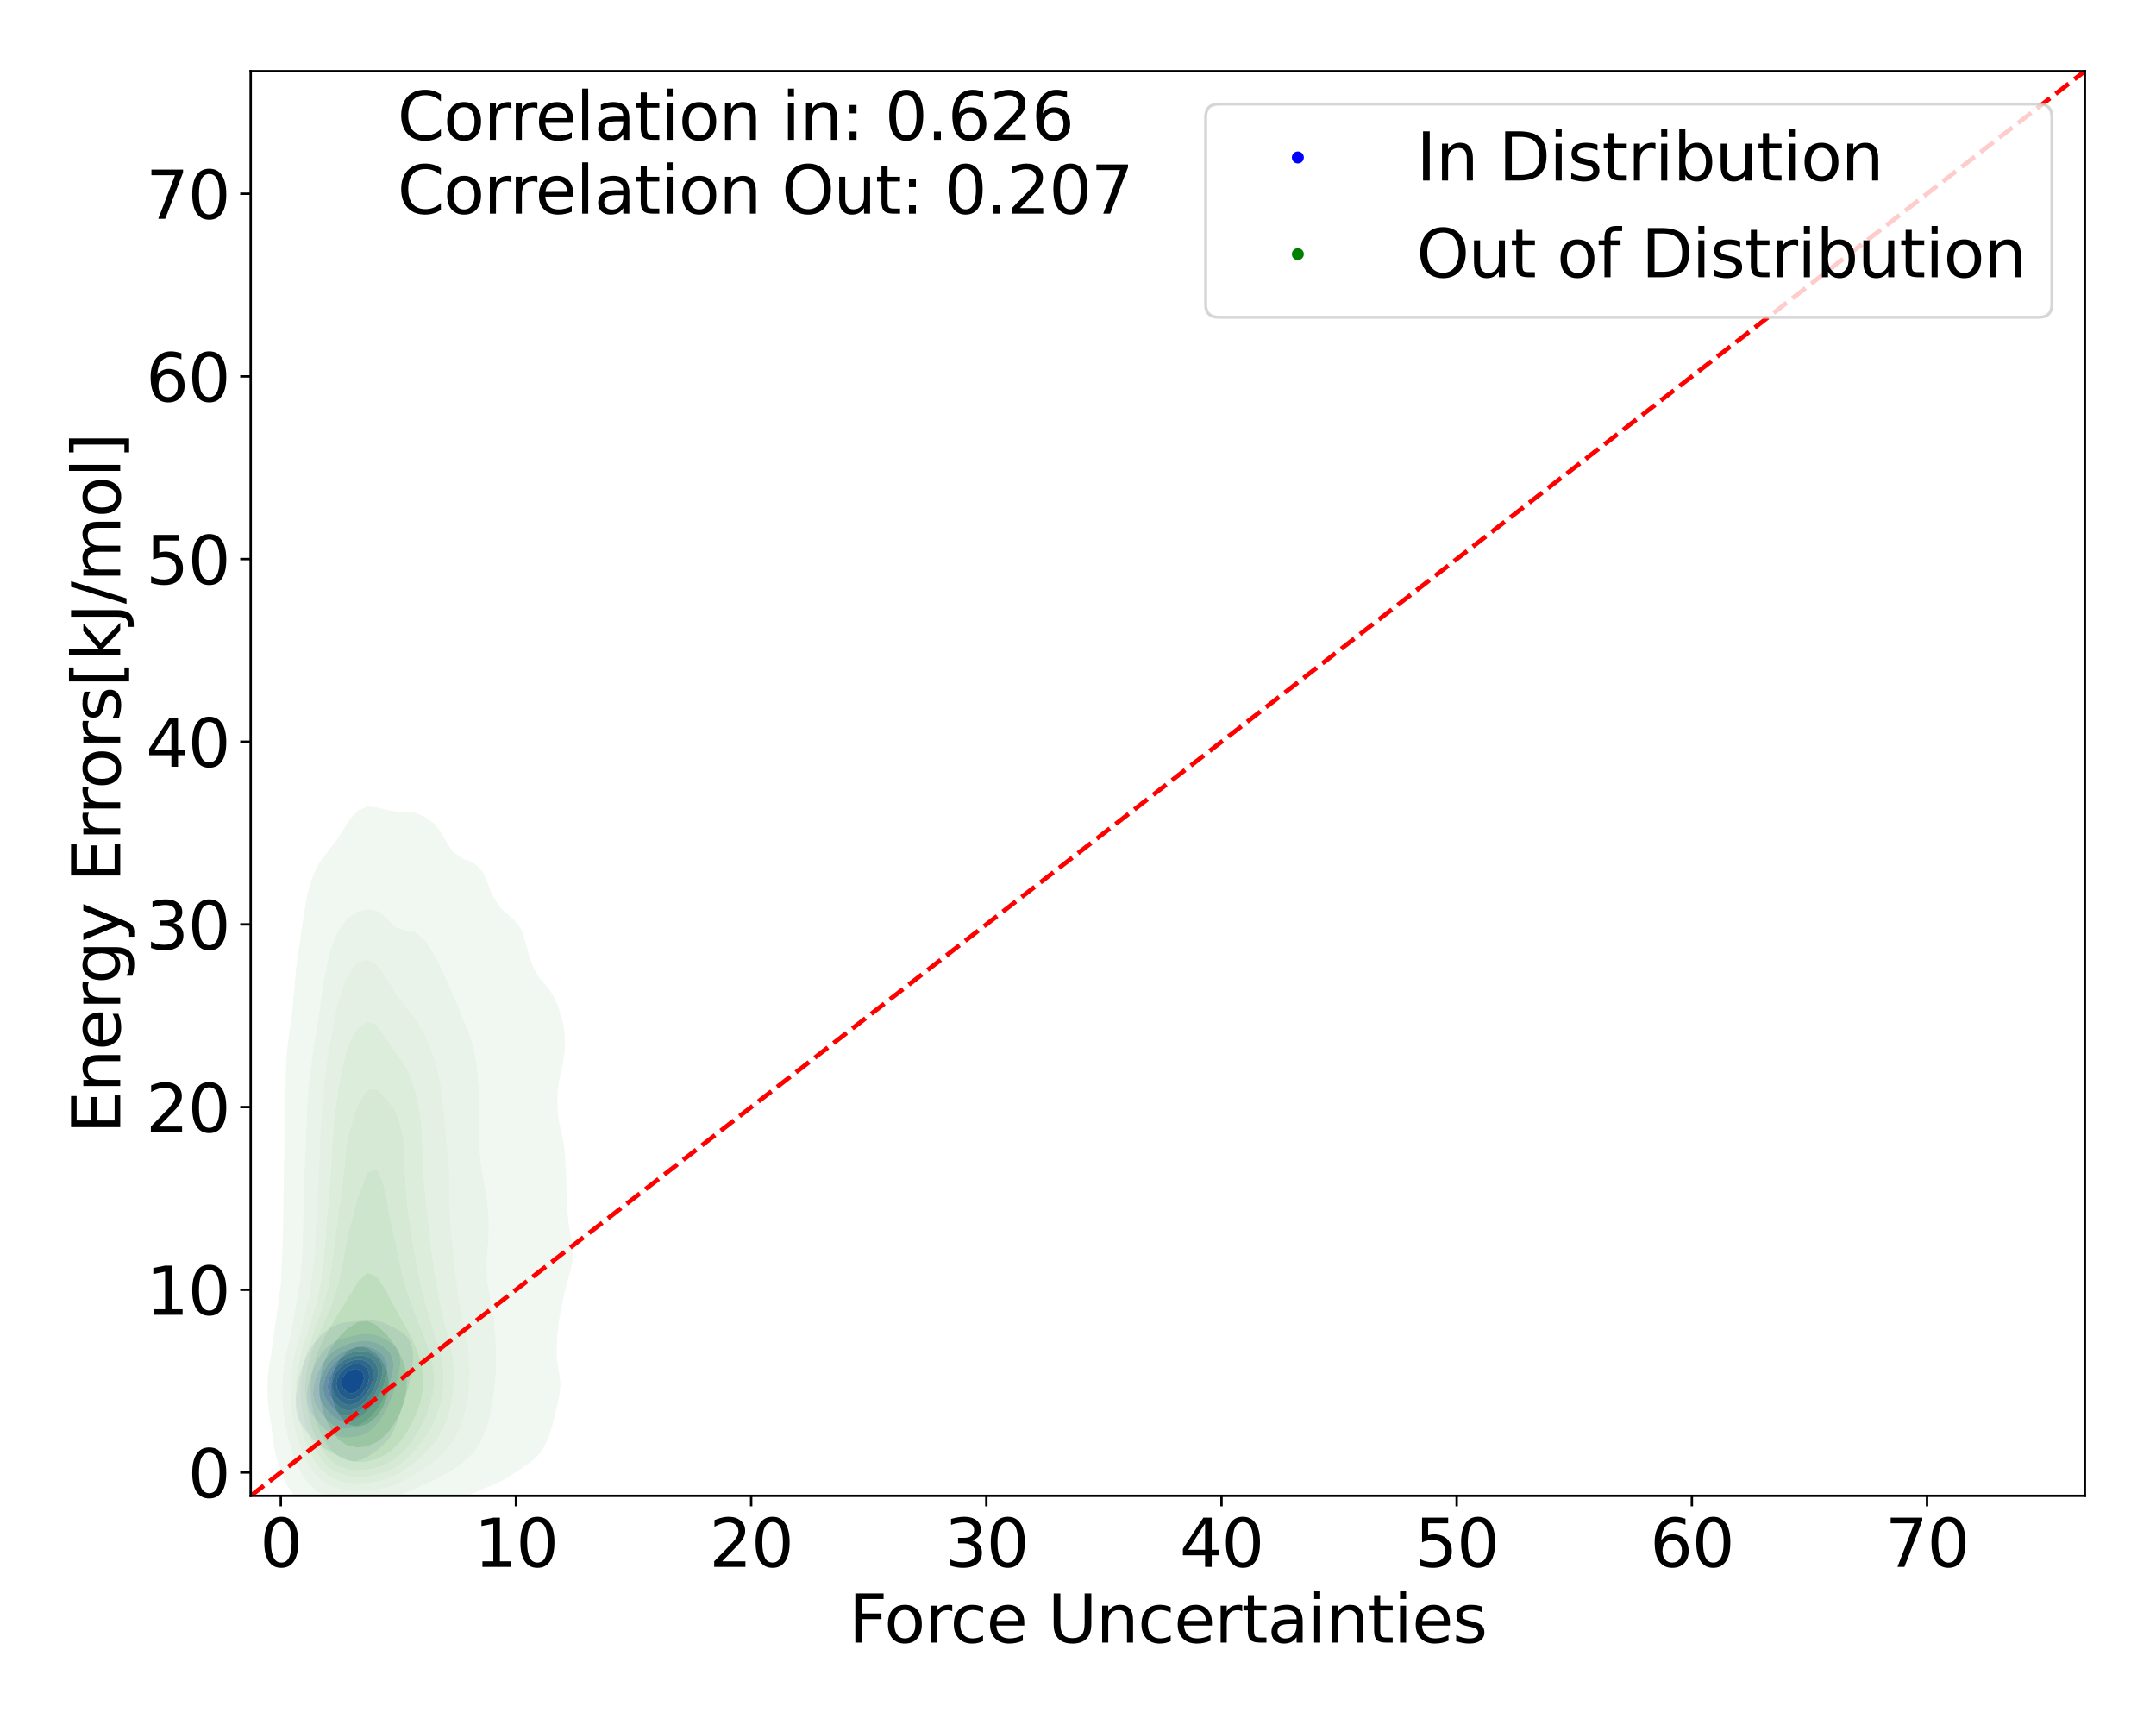 <?xml version="1.0" encoding="utf-8" standalone="no"?>
<!DOCTYPE svg PUBLIC "-//W3C//DTD SVG 1.1//EN"
  "http://www.w3.org/Graphics/SVG/1.1/DTD/svg11.dtd">
<svg xmlns:xlink="http://www.w3.org/1999/xlink" width="720pt" height="576pt" viewBox="0 0 720 576" xmlns="http://www.w3.org/2000/svg" version="1.1">
 <defs>
  <style type="text/css">*{stroke-linejoin: round; stroke-linecap: butt}</style>
 </defs>
 <g id="figure_1">
  <g id="patch_1">
   <path d="M 0 576 
L 720 576 
L 720 0 
L 0 0 
z
" style="fill: #ffffff"/>
  </g>
  <g id="axes_1">
   <g id="patch_2">
    <path d="M 83.72 499.48 
L 696.24 499.48 
L 696.24 23.76 
L 83.72 23.76 
z
" style="fill: #ffffff"/>
   </g>
   <g id="QuadContourSet_1">
    <path d="M 114.718 486.887 
L 116.13 487.501 
L 117.543 487.835 
L 118.955 487.824 
L 120.368 487.504 
L 121.78 486.923 
L 123.012 486.204 
L 123.193 486.109 
L 124.605 485.224 
L 125.622 484.464 
L 126.018 484.167 
L 127.43 482.995 
L 127.74 482.723 
L 128.843 481.625 
L 129.413 480.982 
L 130.255 479.808 
L 130.625 479.241 
L 131.518 477.5 
L 131.667 477.156 
L 132.273 475.759 
L 132.886 474.018 
L 133.08 473.44 
L 133.508 472.277 
L 134.1 470.536 
L 134.492 469.24 
L 134.653 468.795 
L 135.253 467.055 
L 135.738 465.314 
L 135.905 464.613 
L 136.227 463.573 
L 136.675 461.832 
L 137.031 460.091 
L 137.317 458.35 
L 137.317 458.35 
L 137.655 456.609 
L 137.877 454.868 
L 137.963 453.127 
L 137.875 451.387 
L 137.538 449.646 
L 137.317 449.04 
L 136.913 447.905 
L 135.905 446.382 
L 135.723 446.164 
L 134.492 445.039 
L 133.495 444.423 
L 133.08 444.159 
L 131.667 443.362 
L 130.255 442.708 
L 130.193 442.682 
L 128.843 441.953 
L 127.43 441.419 
L 126.018 441.095 
L 124.689 440.941 
L 124.605 440.926 
L 123.193 440.85 
L 121.78 440.915 
L 121.526 440.941 
L 120.368 441.018 
L 118.955 441.138 
L 117.543 441.271 
L 116.13 441.427 
L 114.718 441.654 
L 113.306 442.018 
L 111.893 442.604 
L 111.755 442.682 
L 110.481 443.272 
L 109.068 444.244 
L 108.857 444.423 
L 107.656 445.366 
L 106.866 446.164 
L 106.243 446.804 
L 105.326 447.905 
L 104.831 448.57 
L 104.074 449.646 
L 103.418 450.791 
L 103.064 451.387 
L 102.227 453.127 
L 102.006 453.705 
L 101.488 454.868 
L 100.898 456.609 
L 100.593 457.769 
L 100.397 458.35 
L 99.898 460.091 
L 99.52 461.832 
L 99.236 463.573 
L 99.181 464.022 
L 98.948 465.314 
L 98.764 467.055 
L 98.726 468.795 
L 98.867 470.536 
L 99.181 471.99 
L 99.235 472.277 
L 99.796 474.018 
L 100.593 475.518 
L 100.728 475.759 
L 101.898 477.5 
L 102.006 477.649 
L 103.251 479.241 
L 103.418 479.439 
L 104.831 480.911 
L 104.909 480.982 
L 106.243 482.162 
L 107.05 482.723 
L 107.656 483.189 
L 109.068 484.09 
L 109.829 484.464 
L 110.481 484.866 
L 111.893 485.566 
L 113.306 486.15 
L 113.442 486.204 
z
M 111.689 479.241 
L 110.481 478.731 
L 109.068 477.78 
L 108.741 477.5 
L 107.656 476.517 
L 106.954 475.759 
L 106.243 474.947 
L 105.485 474.018 
L 104.831 473.161 
L 104.209 472.277 
L 103.418 470.808 
L 103.285 470.536 
L 102.713 468.795 
L 102.478 467.055 
L 102.48 465.314 
L 102.662 463.573 
L 103.006 461.832 
L 103.418 460.406 
L 103.494 460.091 
L 104.017 458.35 
L 104.722 456.609 
L 104.831 456.37 
L 105.493 454.868 
L 106.243 453.531 
L 106.484 453.127 
L 107.656 451.467 
L 107.723 451.387 
L 109.068 449.909 
L 109.385 449.646 
L 110.481 448.74 
L 111.893 447.944 
L 111.984 447.905 
L 113.306 447.268 
L 114.718 446.779 
L 116.13 446.412 
L 117.316 446.164 
L 117.543 446.102 
L 118.955 445.764 
L 120.368 445.522 
L 121.78 445.389 
L 123.193 445.386 
L 124.605 445.548 
L 126.018 445.923 
L 126.6 446.164 
L 127.43 446.468 
L 128.843 447.175 
L 129.984 447.905 
L 130.255 448.084 
L 131.667 449.245 
L 132.043 449.646 
L 133.08 451.387 
L 133.08 451.387 
L 133.569 453.127 
L 133.685 454.868 
L 133.558 456.609 
L 133.246 458.35 
L 133.08 459.004 
L 132.855 460.091 
L 132.402 461.832 
L 131.838 463.573 
L 131.667 464.06 
L 131.275 465.314 
L 130.63 467.055 
L 130.255 467.954 
L 129.915 468.795 
L 129.102 470.536 
L 128.843 471.042 
L 128.177 472.277 
L 127.43 473.497 
L 127.07 474.018 
L 126.018 475.427 
L 125.715 475.759 
L 124.605 476.94 
L 123.898 477.5 
L 123.193 478.069 
L 121.78 478.867 
L 120.68 479.241 
L 120.368 479.36 
L 118.955 479.708 
L 117.543 479.904 
L 116.13 479.989 
L 114.718 479.955 
L 113.306 479.76 
L 111.893 479.337 
z
" clip-path="url(#pc91f831cfc)" style="fill: #e5e5f3"/>
    <path d="M 111.893 479.337 
L 113.306 479.76 
L 114.718 479.955 
L 116.13 479.989 
L 117.543 479.904 
L 118.955 479.708 
L 120.368 479.36 
L 120.68 479.241 
L 121.78 478.867 
L 123.193 478.069 
L 123.898 477.5 
L 124.605 476.94 
L 125.715 475.759 
L 126.018 475.427 
L 127.07 474.018 
L 127.43 473.497 
L 128.177 472.277 
L 128.843 471.042 
L 129.102 470.536 
L 129.915 468.795 
L 130.255 467.954 
L 130.63 467.055 
L 131.275 465.314 
L 131.667 464.06 
L 131.838 463.573 
L 132.402 461.832 
L 132.855 460.091 
L 133.08 459.004 
L 133.246 458.35 
L 133.558 456.609 
L 133.685 454.868 
L 133.569 453.127 
L 133.08 451.387 
L 133.08 451.387 
L 132.043 449.646 
L 131.667 449.245 
L 130.255 448.084 
L 129.984 447.905 
L 128.843 447.175 
L 127.43 446.468 
L 126.6 446.164 
L 126.018 445.923 
L 124.605 445.548 
L 123.193 445.386 
L 121.78 445.389 
L 120.368 445.522 
L 118.955 445.764 
L 117.543 446.102 
L 117.316 446.164 
L 116.13 446.412 
L 114.718 446.779 
L 113.306 447.268 
L 111.984 447.905 
L 111.893 447.944 
L 110.481 448.74 
L 109.385 449.646 
L 109.068 449.909 
L 107.723 451.387 
L 107.656 451.467 
L 106.484 453.127 
L 106.243 453.531 
L 105.493 454.868 
L 104.831 456.37 
L 104.722 456.609 
L 104.017 458.35 
L 103.494 460.091 
L 103.418 460.406 
L 103.006 461.832 
L 102.662 463.573 
L 102.48 465.314 
L 102.478 467.055 
L 102.713 468.795 
L 103.285 470.536 
L 103.418 470.808 
L 104.209 472.277 
L 104.831 473.161 
L 105.485 474.018 
L 106.243 474.947 
L 106.954 475.759 
L 107.656 476.517 
L 108.741 477.5 
L 109.068 477.78 
L 110.481 478.731 
L 111.689 479.241 
z
M 111.037 475.759 
L 110.481 475.387 
L 109.068 474.066 
L 109.024 474.018 
L 107.656 472.468 
L 107.499 472.277 
L 106.243 470.609 
L 106.193 470.536 
L 105.24 468.795 
L 104.831 467.415 
L 104.73 467.055 
L 104.55 465.314 
L 104.651 463.573 
L 104.831 462.641 
L 104.961 461.832 
L 105.419 460.091 
L 106.086 458.35 
L 106.243 458.01 
L 106.883 456.609 
L 107.656 455.292 
L 107.924 454.868 
L 109.068 453.345 
L 109.263 453.127 
L 110.481 451.88 
L 111.114 451.387 
L 111.893 450.784 
L 113.306 449.961 
L 114.011 449.646 
L 114.718 449.294 
L 116.13 448.728 
L 117.543 448.308 
L 118.955 448.002 
L 119.635 447.905 
L 120.368 447.77 
L 121.78 447.667 
L 123.193 447.751 
L 123.921 447.905 
L 124.605 448.035 
L 126.018 448.529 
L 127.43 449.288 
L 127.963 449.646 
L 128.843 450.307 
L 129.933 451.387 
L 130.255 451.869 
L 130.934 453.127 
L 131.321 454.868 
L 131.341 456.609 
L 131.127 458.35 
L 130.731 460.091 
L 130.255 461.575 
L 130.183 461.832 
L 129.596 463.573 
L 128.843 465.314 
L 128.843 465.314 
L 128.066 467.055 
L 127.43 468.229 
L 127.112 468.795 
L 126.018 470.481 
L 125.978 470.536 
L 124.605 472.273 
L 124.601 472.277 
L 123.193 473.713 
L 122.803 474.018 
L 121.78 474.83 
L 120.368 475.626 
L 120.06 475.759 
L 118.955 476.291 
L 117.543 476.744 
L 116.13 476.992 
L 114.718 477.034 
L 113.306 476.83 
L 111.893 476.3 
z
" clip-path="url(#pc91f831cfc)" style="fill: #cdcdf5"/>
    <path d="M 111.893 476.3 
L 113.306 476.83 
L 114.718 477.034 
L 116.13 476.992 
L 117.543 476.744 
L 118.955 476.291 
L 120.06 475.759 
L 120.368 475.626 
L 121.78 474.83 
L 122.803 474.018 
L 123.193 473.713 
L 124.601 472.277 
L 124.605 472.273 
L 125.978 470.536 
L 126.018 470.481 
L 127.112 468.795 
L 127.43 468.229 
L 128.066 467.055 
L 128.843 465.314 
L 128.843 465.314 
L 129.596 463.573 
L 130.183 461.832 
L 130.255 461.575 
L 130.731 460.091 
L 131.127 458.35 
L 131.341 456.609 
L 131.321 454.868 
L 130.934 453.127 
L 130.255 451.869 
L 129.933 451.387 
L 128.843 450.307 
L 127.963 449.646 
L 127.43 449.288 
L 126.018 448.529 
L 124.605 448.035 
L 123.921 447.905 
L 123.193 447.751 
L 121.78 447.667 
L 120.368 447.77 
L 119.635 447.905 
L 118.955 448.002 
L 117.543 448.308 
L 116.13 448.728 
L 114.718 449.294 
L 114.011 449.646 
L 113.306 449.961 
L 111.893 450.784 
L 111.114 451.387 
L 110.481 451.88 
L 109.263 453.127 
L 109.068 453.345 
L 107.924 454.868 
L 107.656 455.292 
L 106.883 456.609 
L 106.243 458.01 
L 106.086 458.35 
L 105.419 460.091 
L 104.961 461.832 
L 104.831 462.641 
L 104.651 463.573 
L 104.55 465.314 
L 104.73 467.055 
L 104.831 467.415 
L 105.24 468.795 
L 106.193 470.536 
L 106.243 470.609 
L 107.499 472.277 
L 107.656 472.468 
L 109.024 474.018 
L 109.068 474.066 
L 110.481 475.387 
L 111.037 475.759 
z
M 112.74 474.018 
L 111.893 473.53 
L 110.481 472.277 
L 110.481 472.277 
L 109.068 470.703 
L 108.931 470.536 
L 107.666 468.795 
L 107.656 468.777 
L 106.814 467.055 
L 106.423 465.314 
L 106.388 463.573 
L 106.628 461.832 
L 107.111 460.091 
L 107.656 458.797 
L 107.84 458.35 
L 108.797 456.609 
L 109.068 456.205 
L 110.075 454.868 
L 110.481 454.404 
L 111.853 453.127 
L 111.893 453.092 
L 113.306 452.035 
L 114.494 451.387 
L 114.718 451.258 
L 116.13 450.592 
L 117.543 450.114 
L 118.955 449.784 
L 120.001 449.646 
L 120.368 449.587 
L 121.78 449.558 
L 122.42 449.646 
L 123.193 449.747 
L 124.605 450.183 
L 126.018 450.926 
L 126.667 451.387 
L 127.43 452.053 
L 128.37 453.127 
L 128.843 454.075 
L 129.172 454.868 
L 129.418 456.609 
L 129.307 458.35 
L 128.938 460.091 
L 128.843 460.389 
L 128.424 461.832 
L 127.745 463.573 
L 127.43 464.241 
L 126.937 465.314 
L 126.018 466.936 
L 125.948 467.055 
L 124.795 468.795 
L 124.605 469.051 
L 123.355 470.536 
L 123.193 470.715 
L 121.78 472.04 
L 121.461 472.277 
L 120.368 473.099 
L 118.955 473.85 
L 118.495 474.018 
L 117.543 474.405 
L 116.13 474.697 
L 114.718 474.688 
L 113.306 474.319 
z
" clip-path="url(#pc91f831cfc)" style="fill: #b2b2f6"/>
    <path d="M 113.306 474.319 
L 114.718 474.688 
L 116.13 474.697 
L 117.543 474.405 
L 118.495 474.018 
L 118.955 473.85 
L 120.368 473.099 
L 121.461 472.277 
L 121.78 472.04 
L 123.193 470.715 
L 123.355 470.536 
L 124.605 469.051 
L 124.795 468.795 
L 125.948 467.055 
L 126.018 466.936 
L 126.937 465.314 
L 127.43 464.241 
L 127.745 463.573 
L 128.424 461.832 
L 128.843 460.389 
L 128.938 460.091 
L 129.307 458.35 
L 129.418 456.609 
L 129.172 454.868 
L 128.843 454.075 
L 128.37 453.127 
L 127.43 452.053 
L 126.667 451.387 
L 126.018 450.926 
L 124.605 450.183 
L 123.193 449.747 
L 122.42 449.646 
L 121.78 449.558 
L 120.368 449.587 
L 120.001 449.646 
L 118.955 449.784 
L 117.543 450.114 
L 116.13 450.592 
L 114.718 451.258 
L 114.494 451.387 
L 113.306 452.035 
L 111.893 453.092 
L 111.853 453.127 
L 110.481 454.404 
L 110.075 454.868 
L 109.068 456.205 
L 108.797 456.609 
L 107.84 458.35 
L 107.656 458.797 
L 107.111 460.091 
L 106.628 461.832 
L 106.388 463.573 
L 106.423 465.314 
L 106.814 467.055 
L 107.656 468.777 
L 107.666 468.795 
L 108.931 470.536 
L 109.068 470.703 
L 110.481 472.277 
L 110.481 472.277 
L 111.893 473.53 
L 112.74 474.018 
z
M 113.837 472.277 
L 113.306 472.043 
L 111.893 470.969 
L 111.46 470.536 
L 110.481 469.479 
L 109.923 468.795 
L 109.068 467.535 
L 108.783 467.055 
L 108.134 465.314 
L 107.939 463.573 
L 108.107 461.832 
L 108.584 460.091 
L 109.068 459.003 
L 109.362 458.35 
L 110.467 456.609 
L 110.481 456.591 
L 111.893 454.977 
L 112.007 454.868 
L 113.306 453.763 
L 114.279 453.127 
L 114.718 452.847 
L 116.13 452.135 
L 117.543 451.629 
L 118.569 451.387 
L 118.955 451.286 
L 120.368 451.119 
L 121.78 451.183 
L 122.657 451.387 
L 123.193 451.521 
L 124.605 452.194 
L 125.841 453.127 
L 126.018 453.312 
L 127.148 454.868 
L 127.43 455.724 
L 127.677 456.609 
L 127.72 458.35 
L 127.43 460.091 
L 127.43 460.091 
L 126.929 461.832 
L 126.219 463.573 
L 126.018 463.972 
L 125.338 465.314 
L 124.605 466.499 
L 124.238 467.055 
L 123.193 468.425 
L 122.868 468.795 
L 121.78 469.936 
L 121.061 470.536 
L 120.368 471.101 
L 118.955 471.948 
L 118.11 472.277 
L 117.543 472.512 
L 116.13 472.76 
L 114.718 472.627 
z
" clip-path="url(#pc91f831cfc)" style="fill: #9696f7"/>
    <path d="M 114.718 472.627 
L 116.13 472.76 
L 117.543 472.512 
L 118.11 472.277 
L 118.955 471.948 
L 120.368 471.101 
L 121.061 470.536 
L 121.78 469.936 
L 122.868 468.795 
L 123.193 468.425 
L 124.238 467.055 
L 124.605 466.499 
L 125.338 465.314 
L 126.018 463.972 
L 126.219 463.573 
L 126.929 461.832 
L 127.43 460.091 
L 127.43 460.091 
L 127.72 458.35 
L 127.677 456.609 
L 127.43 455.724 
L 127.148 454.868 
L 126.018 453.312 
L 125.841 453.127 
L 124.605 452.194 
L 123.193 451.521 
L 122.657 451.387 
L 121.78 451.183 
L 120.368 451.119 
L 118.955 451.286 
L 118.569 451.387 
L 117.543 451.629 
L 116.13 452.135 
L 114.718 452.847 
L 114.279 453.127 
L 113.306 453.763 
L 112.007 454.868 
L 111.893 454.977 
L 110.481 456.591 
L 110.467 456.609 
L 109.362 458.35 
L 109.068 459.003 
L 108.584 460.091 
L 108.107 461.832 
L 107.939 463.573 
L 108.134 465.314 
L 108.783 467.055 
L 109.068 467.535 
L 109.923 468.795 
L 110.481 469.479 
L 111.46 470.536 
L 111.893 470.969 
L 113.306 472.043 
L 113.837 472.277 
z
M 114.448 470.536 
L 113.306 469.853 
L 112.148 468.795 
L 111.893 468.535 
L 110.703 467.055 
L 110.481 466.684 
L 109.788 465.314 
L 109.407 463.573 
L 109.481 461.832 
L 109.938 460.091 
L 110.481 458.935 
L 110.768 458.35 
L 111.893 456.763 
L 112.018 456.609 
L 113.306 455.337 
L 113.894 454.868 
L 114.718 454.281 
L 116.13 453.515 
L 117.127 453.127 
L 117.543 452.965 
L 118.955 452.631 
L 120.368 452.533 
L 121.78 452.712 
L 122.936 453.127 
L 123.193 453.242 
L 124.605 454.306 
L 125.126 454.868 
L 126.018 456.609 
L 126.018 456.609 
L 126.25 458.35 
L 126.065 460.091 
L 126.018 460.257 
L 125.583 461.832 
L 124.863 463.573 
L 124.605 464.056 
L 123.903 465.314 
L 123.193 466.362 
L 122.664 467.055 
L 121.78 468.073 
L 121.008 468.795 
L 120.368 469.355 
L 118.955 470.26 
L 118.248 470.536 
L 117.543 470.817 
L 116.13 470.976 
L 114.718 470.679 
z
" clip-path="url(#pc91f831cfc)" style="fill: #7a7af9"/>
    <path d="M 114.718 470.679 
L 116.13 470.976 
L 117.543 470.817 
L 118.248 470.536 
L 118.955 470.26 
L 120.368 469.355 
L 121.008 468.795 
L 121.78 468.073 
L 122.664 467.055 
L 123.193 466.362 
L 123.903 465.314 
L 124.605 464.056 
L 124.863 463.573 
L 125.583 461.832 
L 126.018 460.257 
L 126.065 460.091 
L 126.25 458.35 
L 126.018 456.609 
L 126.018 456.609 
L 125.126 454.868 
L 124.605 454.306 
L 123.193 453.242 
L 122.936 453.127 
L 121.78 452.712 
L 120.368 452.533 
L 118.955 452.631 
L 117.543 452.965 
L 117.127 453.127 
L 116.13 453.515 
L 114.718 454.281 
L 113.894 454.868 
L 113.306 455.337 
L 112.018 456.609 
L 111.893 456.763 
L 110.768 458.35 
L 110.481 458.935 
L 109.938 460.091 
L 109.481 461.832 
L 109.407 463.573 
L 109.788 465.314 
L 110.481 466.684 
L 110.703 467.055 
L 111.893 468.535 
L 112.148 468.795 
L 113.306 469.853 
L 114.448 470.536 
z
M 115.13 468.795 
L 114.718 468.634 
L 113.306 467.565 
L 112.815 467.055 
L 111.893 465.865 
L 111.549 465.314 
L 110.94 463.573 
L 110.888 461.832 
L 111.318 460.091 
L 111.893 458.936 
L 112.212 458.35 
L 113.306 456.997 
L 113.68 456.609 
L 114.718 455.754 
L 116.13 454.868 
L 116.13 454.868 
L 117.543 454.306 
L 118.955 454.006 
L 120.368 453.997 
L 121.78 454.351 
L 122.719 454.868 
L 123.193 455.261 
L 124.23 456.609 
L 124.605 457.822 
L 124.734 458.35 
L 124.679 460.091 
L 124.605 460.381 
L 124.234 461.832 
L 123.494 463.573 
L 123.193 464.101 
L 122.426 465.314 
L 121.78 466.157 
L 120.94 467.055 
L 120.368 467.599 
L 118.955 468.566 
L 118.348 468.795 
L 117.543 469.09 
L 116.13 469.131 
z
" clip-path="url(#pc91f831cfc)" style="fill: #5e5efa"/>
    <path d="M 116.13 469.131 
L 117.543 469.09 
L 118.348 468.795 
L 118.955 468.566 
L 120.368 467.599 
L 120.94 467.055 
L 121.78 466.157 
L 122.426 465.314 
L 123.193 464.101 
L 123.494 463.573 
L 124.234 461.832 
L 124.605 460.381 
L 124.679 460.091 
L 124.734 458.35 
L 124.605 457.822 
L 124.23 456.609 
L 123.193 455.261 
L 122.719 454.868 
L 121.78 454.351 
L 120.368 453.997 
L 118.955 454.006 
L 117.543 454.306 
L 116.13 454.868 
L 116.13 454.868 
L 114.718 455.754 
L 113.68 456.609 
L 113.306 456.997 
L 112.212 458.35 
L 111.893 458.936 
L 111.318 460.091 
L 110.888 461.832 
L 110.94 463.573 
L 111.549 465.314 
L 111.893 465.865 
L 112.815 467.055 
L 113.306 467.565 
L 114.718 468.634 
L 115.13 468.795 
z
M 115.655 467.055 
L 114.718 466.543 
L 113.437 465.314 
L 113.306 465.128 
L 112.518 463.573 
L 112.301 461.832 
L 112.699 460.091 
L 113.306 458.969 
L 113.695 458.35 
L 114.718 457.288 
L 115.56 456.609 
L 116.13 456.245 
L 117.543 455.647 
L 118.955 455.375 
L 120.368 455.508 
L 121.78 456.186 
L 122.254 456.609 
L 123.193 458.35 
L 123.193 458.35 
L 123.292 460.091 
L 123.193 460.546 
L 122.891 461.832 
L 122.099 463.573 
L 121.78 464.078 
L 120.829 465.314 
L 120.368 465.806 
L 118.955 466.868 
L 118.445 467.055 
L 117.543 467.353 
L 116.13 467.268 
z
" clip-path="url(#pc91f831cfc)" style="fill: #4242fc"/>
    <path d="M 116.13 467.268 
L 117.543 467.353 
L 118.445 467.055 
L 118.955 466.868 
L 120.368 465.806 
L 120.829 465.314 
L 121.78 464.078 
L 122.099 463.573 
L 122.891 461.832 
L 123.193 460.546 
L 123.292 460.091 
L 123.193 458.35 
L 123.193 458.35 
L 122.254 456.609 
L 121.78 456.186 
L 120.368 455.508 
L 118.955 455.375 
L 117.543 455.647 
L 116.13 456.245 
L 115.56 456.609 
L 114.718 457.288 
L 113.695 458.35 
L 113.306 458.969 
L 112.699 460.091 
L 112.301 461.832 
L 112.518 463.573 
L 113.306 465.128 
L 113.437 465.314 
L 114.718 466.543 
L 115.655 467.055 
z
M 114.514 463.573 
L 114.019 461.832 
L 114.355 460.091 
L 114.718 459.503 
L 115.635 458.35 
L 116.13 457.958 
L 117.543 457.26 
L 118.955 457.056 
L 120.368 457.561 
L 121.144 458.35 
L 121.61 460.091 
L 121.242 461.832 
L 120.368 463.511 
L 120.32 463.573 
L 118.955 464.771 
L 117.543 465.314 
L 116.13 465.023 
L 114.718 463.857 
z
" clip-path="url(#pc91f831cfc)" style="fill: #2828fd"/>
    <path d="M 114.718 463.857 
L 116.13 465.023 
L 117.543 465.314 
L 118.955 464.771 
L 120.32 463.573 
L 120.368 463.511 
L 121.242 461.832 
L 121.61 460.091 
L 121.144 458.35 
L 120.368 457.561 
L 118.955 457.056 
L 117.543 457.26 
L 116.13 457.958 
L 115.635 458.35 
L 114.718 459.503 
L 114.355 460.091 
L 114.019 461.832 
L 114.514 463.573 
z
" clip-path="url(#pc91f831cfc)" style="fill: #0d0dfe"/>
   </g>
   <g id="QuadContourSet_2">
    <path d="M 113 507.452 
L 116.203 507.769 
L 119.405 507.857 
L 122.607 507.779 
L 125.809 507.495 
L 128.182 507.096 
L 129.011 506.998 
L 132.213 506.452 
L 135.415 505.66 
L 138.085 504.799 
L 138.617 504.657 
L 141.819 503.811 
L 145.021 502.888 
L 146.388 502.502 
L 148.223 502.056 
L 151.425 501.207 
L 154.117 500.205 
L 154.627 500.028 
L 157.83 498.678 
L 159.592 497.908 
L 161.032 497.27 
L 164.234 495.973 
L 165.078 495.611 
L 167.436 494.558 
L 169.609 493.314 
L 170.638 492.655 
L 173.155 491.017 
L 173.84 490.503 
L 176.535 488.719 
L 177.042 488.32 
L 179.22 486.422 
L 180.244 485.242 
L 181.103 484.125 
L 182.387 481.828 
L 183.284 479.531 
L 183.446 478.978 
L 184.071 477.234 
L 184.722 474.937 
L 185.295 472.64 
L 185.84 470.343 
L 186.366 468.046 
L 186.648 466.544 
L 186.829 465.749 
L 187.103 463.452 
L 187.095 461.155 
L 186.804 458.858 
L 186.648 458.088 
L 186.392 456.561 
L 186.068 454.264 
L 185.899 451.966 
L 185.884 449.669 
L 185.987 447.372 
L 186.175 445.075 
L 186.42 442.778 
L 186.648 440.965 
L 186.733 440.481 
L 187.167 438.184 
L 187.61 435.887 
L 188.079 433.59 
L 188.597 431.293 
L 189.183 428.996 
L 189.829 426.699 
L 189.85 426.616 
L 190.501 424.402 
L 191.024 422.105 
L 191.305 419.808 
L 191.288 417.511 
L 191.017 415.213 
L 190.616 412.916 
L 190.209 410.619 
L 189.869 408.322 
L 189.85 408.163 
L 189.647 406.025 
L 189.482 403.728 
L 189.357 401.431 
L 189.26 399.134 
L 189.181 396.837 
L 189.114 394.54 
L 189.047 392.243 
L 188.965 389.946 
L 188.844 387.649 
L 188.659 385.352 
L 188.39 383.055 
L 188.026 380.758 
L 187.572 378.461 
L 187.051 376.163 
L 186.648 374.445 
L 186.574 373.866 
L 186.331 371.569 
L 186.18 369.272 
L 186.146 366.975 
L 186.24 364.678 
L 186.46 362.381 
L 186.648 361.068 
L 186.875 360.084 
L 187.439 357.787 
L 187.934 355.49 
L 188.321 353.193 
L 188.576 350.896 
L 188.68 348.599 
L 188.615 346.302 
L 188.374 344.005 
L 187.964 341.708 
L 187.408 339.41 
L 186.724 337.113 
L 186.648 336.888 
L 185.864 334.816 
L 184.779 332.519 
L 183.446 330.391 
L 183.321 330.222 
L 181.369 327.925 
L 180.244 326.735 
L 179.526 325.628 
L 178.279 323.331 
L 177.287 321.034 
L 177.042 320.334 
L 176.574 318.737 
L 175.964 316.44 
L 175.339 314.143 
L 174.612 311.846 
L 173.84 309.917 
L 173.599 309.549 
L 171.639 307.252 
L 170.638 306.346 
L 169.142 304.955 
L 167.436 303.402 
L 166.868 302.658 
L 165.327 300.36 
L 164.234 298.46 
L 164.074 298.063 
L 163.204 295.766 
L 162.265 293.469 
L 161.134 291.172 
L 161.032 290.991 
L 159.034 288.875 
L 157.83 287.938 
L 154.627 286.719 
L 154.371 286.578 
L 151.425 284.628 
L 151.143 284.281 
L 149.605 281.984 
L 148.281 279.687 
L 148.223 279.575 
L 146.906 277.39 
L 145.021 275.093 
L 145.021 275.093 
L 141.865 272.796 
L 141.819 272.765 
L 138.617 271.38 
L 135.415 271.198 
L 132.213 270.991 
L 129.536 270.499 
L 129.011 270.396 
L 125.809 269.589 
L 122.607 269.264 
L 119.933 270.499 
L 119.405 270.757 
L 117.59 272.796 
L 116.203 274.498 
L 115.83 275.093 
L 114.43 277.39 
L 113 279.658 
L 112.983 279.687 
L 111.335 281.984 
L 109.798 283.837 
L 109.484 284.281 
L 107.728 286.578 
L 106.596 288.092 
L 106.183 288.875 
L 105.077 291.172 
L 104.172 293.469 
L 103.451 295.766 
L 103.394 295.98 
L 102.852 298.063 
L 102.355 300.36 
L 101.93 302.658 
L 101.548 304.955 
L 101.194 307.252 
L 100.856 309.549 
L 100.535 311.846 
L 100.236 314.143 
L 100.192 314.498 
L 99.855 316.44 
L 99.498 318.737 
L 99.188 321.034 
L 98.923 323.331 
L 98.693 325.628 
L 98.485 327.925 
L 98.284 330.222 
L 98.078 332.519 
L 97.857 334.816 
L 97.618 337.113 
L 97.36 339.41 
L 97.093 341.708 
L 96.99 342.582 
L 96.761 344.005 
L 96.413 346.302 
L 96.109 348.599 
L 95.862 350.896 
L 95.677 353.193 
L 95.551 355.49 
L 95.472 357.787 
L 95.422 360.084 
L 95.385 362.381 
L 95.347 364.678 
L 95.301 366.975 
L 95.247 369.272 
L 95.19 371.569 
L 95.136 373.866 
L 95.089 376.163 
L 95.05 378.461 
L 95.016 380.758 
L 94.982 383.055 
L 94.943 385.352 
L 94.898 387.649 
L 94.848 389.946 
L 94.797 392.243 
L 94.751 394.54 
L 94.713 396.837 
L 94.684 399.134 
L 94.662 401.431 
L 94.64 403.728 
L 94.612 406.025 
L 94.573 408.322 
L 94.52 410.619 
L 94.454 412.916 
L 94.378 415.213 
L 94.294 417.511 
L 94.202 419.808 
L 94.103 422.105 
L 93.996 424.402 
L 93.879 426.699 
L 93.788 428.323 
L 93.719 428.996 
L 93.451 431.293 
L 93.16 433.59 
L 92.85 435.887 
L 92.523 438.184 
L 92.183 440.481 
L 91.837 442.778 
L 91.495 445.075 
L 91.168 447.372 
L 90.869 449.669 
L 90.609 451.966 
L 90.586 452.197 
L 90.173 454.264 
L 89.815 456.561 
L 89.56 458.858 
L 89.404 461.155 
L 89.343 463.452 
L 89.376 465.749 
L 89.501 468.046 
L 89.72 470.343 
L 90.036 472.64 
L 90.45 474.937 
L 90.586 475.592 
L 90.749 477.234 
L 91.013 479.531 
L 91.332 481.828 
L 91.724 484.125 
L 92.23 486.422 
L 92.915 488.719 
L 93.788 490.826 
L 93.839 491.017 
L 94.569 493.314 
L 95.651 495.611 
L 96.99 497.567 
L 97.18 497.908 
L 98.743 500.205 
L 100.192 501.72 
L 101.024 502.502 
L 103.394 504.325 
L 104.314 504.799 
L 106.596 505.981 
L 109.798 506.878 
L 111.245 507.096 
z
M 110.488 500.205 
L 109.798 500.017 
L 106.596 498.465 
L 105.835 497.908 
L 103.394 495.74 
L 103.274 495.611 
L 101.413 493.314 
L 100.192 491.126 
L 100.126 491.017 
L 98.912 488.719 
L 98.021 486.422 
L 97.342 484.125 
L 96.99 482.68 
L 96.709 481.828 
L 96.052 479.531 
L 95.519 477.234 
L 95.087 474.937 
L 94.745 472.64 
L 94.488 470.343 
L 94.316 468.046 
L 94.228 465.749 
L 94.224 463.452 
L 94.305 461.155 
L 94.472 458.858 
L 94.729 456.561 
L 95.078 454.264 
L 95.517 451.966 
L 96.038 449.669 
L 96.625 447.372 
L 96.99 445.985 
L 97.157 445.075 
L 97.569 442.778 
L 97.987 440.481 
L 98.402 438.184 
L 98.809 435.887 
L 99.205 433.59 
L 99.586 431.293 
L 99.949 428.996 
L 100.192 427.317 
L 100.26 426.699 
L 100.475 424.402 
L 100.659 422.105 
L 100.811 419.808 
L 100.934 417.511 
L 101.031 415.213 
L 101.105 412.916 
L 101.161 410.619 
L 101.206 408.322 
L 101.244 406.025 
L 101.283 403.728 
L 101.329 401.431 
L 101.387 399.134 
L 101.459 396.837 
L 101.546 394.54 
L 101.643 392.243 
L 101.747 389.946 
L 101.852 387.649 
L 101.955 385.352 
L 102.054 383.055 
L 102.147 380.758 
L 102.236 378.461 
L 102.32 376.163 
L 102.403 373.866 
L 102.491 371.569 
L 102.592 369.272 
L 102.719 366.975 
L 102.884 364.678 
L 103.098 362.381 
L 103.369 360.084 
L 103.394 359.904 
L 103.635 357.787 
L 103.927 355.49 
L 104.244 353.193 
L 104.579 350.896 
L 104.926 348.599 
L 105.278 346.302 
L 105.633 344.005 
L 105.992 341.708 
L 106.357 339.41 
L 106.596 337.932 
L 106.705 337.113 
L 107.013 334.816 
L 107.335 332.519 
L 107.678 330.222 
L 108.047 327.925 
L 108.451 325.628 
L 108.902 323.331 
L 109.414 321.034 
L 109.798 319.5 
L 109.999 318.737 
L 110.672 316.44 
L 111.471 314.143 
L 112.429 311.846 
L 113 310.643 
L 113.758 309.549 
L 115.561 307.252 
L 116.203 306.506 
L 118.659 304.955 
L 119.405 304.479 
L 122.607 303.592 
L 125.809 304.026 
L 127.085 304.955 
L 129.011 306.52 
L 129.777 307.252 
L 132.111 309.549 
L 132.213 309.648 
L 135.415 310.741 
L 138.617 311.188 
L 139.461 311.846 
L 141.819 313.819 
L 142.033 314.143 
L 143.509 316.44 
L 144.908 318.737 
L 145.021 318.925 
L 146.142 321.034 
L 147.295 323.331 
L 148.223 325.295 
L 148.395 325.628 
L 149.501 327.925 
L 150.494 330.222 
L 151.39 332.519 
L 151.425 332.618 
L 152.431 334.816 
L 153.401 337.113 
L 154.307 339.41 
L 154.627 340.276 
L 155.306 341.708 
L 156.285 344.005 
L 157.13 346.302 
L 157.83 348.599 
L 157.83 348.599 
L 158.376 350.896 
L 158.808 353.193 
L 159.152 355.49 
L 159.427 357.787 
L 159.646 360.084 
L 159.812 362.381 
L 159.927 364.678 
L 159.992 366.975 
L 160.014 369.272 
L 160.004 371.569 
L 159.978 373.866 
L 159.956 376.163 
L 159.96 378.461 
L 160.011 380.758 
L 160.121 383.055 
L 160.295 385.352 
L 160.527 387.649 
L 160.808 389.946 
L 161.032 391.556 
L 161.165 392.243 
L 161.607 394.54 
L 162.022 396.837 
L 162.404 399.134 
L 162.738 401.431 
L 163.002 403.728 
L 163.18 406.025 
L 163.26 408.322 
L 163.245 410.619 
L 163.15 412.916 
L 162.999 415.213 
L 162.827 417.511 
L 162.672 419.808 
L 162.578 422.105 
L 162.58 424.402 
L 162.699 426.699 
L 162.934 428.996 
L 163.263 431.293 
L 163.645 433.59 
L 164.037 435.887 
L 164.234 437.106 
L 164.442 438.184 
L 164.817 440.481 
L 165.106 442.778 
L 165.323 445.075 
L 165.483 447.372 
L 165.597 449.669 
L 165.667 451.966 
L 165.686 454.264 
L 165.648 456.561 
L 165.545 458.858 
L 165.372 461.155 
L 165.129 463.452 
L 164.816 465.749 
L 164.43 468.046 
L 164.234 469.037 
L 164.033 470.343 
L 163.621 472.64 
L 163.103 474.937 
L 162.412 477.234 
L 161.444 479.531 
L 161.032 480.268 
L 160.274 481.828 
L 158.768 484.125 
L 157.83 485.214 
L 156.805 486.422 
L 154.627 488.427 
L 154.286 488.719 
L 151.425 490.705 
L 150.96 491.017 
L 148.223 492.558 
L 146.847 493.314 
L 145.021 494.214 
L 141.93 495.611 
L 141.819 495.659 
L 138.617 497.119 
L 136.759 497.908 
L 135.415 498.479 
L 132.213 499.634 
L 129.97 500.205 
L 129.011 500.48 
L 125.809 501.118 
L 122.607 501.444 
L 119.405 501.527 
L 116.203 501.396 
L 113 500.951 
z
" clip-path="url(#pc91f831cfc)" style="fill: #e4f0e4; fill-opacity: 0.5"/>
    <path d="M 113 500.951 
L 116.203 501.396 
L 119.405 501.527 
L 122.607 501.444 
L 125.809 501.118 
L 129.011 500.48 
L 129.97 500.205 
L 132.213 499.634 
L 135.415 498.479 
L 136.759 497.908 
L 138.617 497.119 
L 141.819 495.659 
L 141.93 495.611 
L 145.021 494.214 
L 146.847 493.314 
L 148.223 492.558 
L 150.96 491.017 
L 151.425 490.705 
L 154.286 488.719 
L 154.627 488.427 
L 156.805 486.422 
L 157.83 485.214 
L 158.768 484.125 
L 160.274 481.828 
L 161.032 480.268 
L 161.444 479.531 
L 162.412 477.234 
L 163.103 474.937 
L 163.621 472.64 
L 164.033 470.343 
L 164.234 469.037 
L 164.43 468.046 
L 164.816 465.749 
L 165.129 463.452 
L 165.372 461.155 
L 165.545 458.858 
L 165.648 456.561 
L 165.686 454.264 
L 165.667 451.966 
L 165.597 449.669 
L 165.483 447.372 
L 165.323 445.075 
L 165.106 442.778 
L 164.817 440.481 
L 164.442 438.184 
L 164.234 437.106 
L 164.037 435.887 
L 163.645 433.59 
L 163.263 431.293 
L 162.934 428.996 
L 162.699 426.699 
L 162.58 424.402 
L 162.578 422.105 
L 162.672 419.808 
L 162.827 417.511 
L 162.999 415.213 
L 163.15 412.916 
L 163.245 410.619 
L 163.26 408.322 
L 163.18 406.025 
L 163.002 403.728 
L 162.738 401.431 
L 162.404 399.134 
L 162.022 396.837 
L 161.607 394.54 
L 161.165 392.243 
L 161.032 391.556 
L 160.808 389.946 
L 160.527 387.649 
L 160.295 385.352 
L 160.121 383.055 
L 160.011 380.758 
L 159.96 378.461 
L 159.956 376.163 
L 159.978 373.866 
L 160.004 371.569 
L 160.014 369.272 
L 159.992 366.975 
L 159.927 364.678 
L 159.812 362.381 
L 159.646 360.084 
L 159.427 357.787 
L 159.152 355.49 
L 158.808 353.193 
L 158.376 350.896 
L 157.83 348.599 
L 157.83 348.599 
L 157.13 346.302 
L 156.285 344.005 
L 155.306 341.708 
L 154.627 340.276 
L 154.307 339.41 
L 153.401 337.113 
L 152.431 334.816 
L 151.425 332.618 
L 151.39 332.519 
L 150.494 330.222 
L 149.501 327.925 
L 148.395 325.628 
L 148.223 325.295 
L 147.295 323.331 
L 146.142 321.034 
L 145.021 318.925 
L 144.908 318.737 
L 143.509 316.44 
L 142.033 314.143 
L 141.819 313.819 
L 139.461 311.846 
L 138.617 311.188 
L 135.415 310.741 
L 132.213 309.648 
L 132.111 309.549 
L 129.777 307.252 
L 129.011 306.52 
L 127.085 304.955 
L 125.809 304.026 
L 122.607 303.592 
L 119.405 304.479 
L 118.659 304.955 
L 116.203 306.506 
L 115.561 307.252 
L 113.758 309.549 
L 113 310.643 
L 112.429 311.846 
L 111.471 314.143 
L 110.672 316.44 
L 109.999 318.737 
L 109.798 319.5 
L 109.414 321.034 
L 108.902 323.331 
L 108.451 325.628 
L 108.047 327.925 
L 107.678 330.222 
L 107.335 332.519 
L 107.013 334.816 
L 106.705 337.113 
L 106.596 337.932 
L 106.357 339.41 
L 105.992 341.708 
L 105.633 344.005 
L 105.278 346.302 
L 104.926 348.599 
L 104.579 350.896 
L 104.244 353.193 
L 103.927 355.49 
L 103.635 357.787 
L 103.394 359.904 
L 103.369 360.084 
L 103.098 362.381 
L 102.884 364.678 
L 102.719 366.975 
L 102.592 369.272 
L 102.491 371.569 
L 102.403 373.866 
L 102.32 376.163 
L 102.236 378.461 
L 102.147 380.758 
L 102.054 383.055 
L 101.955 385.352 
L 101.852 387.649 
L 101.747 389.946 
L 101.643 392.243 
L 101.546 394.54 
L 101.459 396.837 
L 101.387 399.134 
L 101.329 401.431 
L 101.283 403.728 
L 101.244 406.025 
L 101.206 408.322 
L 101.161 410.619 
L 101.105 412.916 
L 101.031 415.213 
L 100.934 417.511 
L 100.811 419.808 
L 100.659 422.105 
L 100.475 424.402 
L 100.26 426.699 
L 100.192 427.317 
L 99.949 428.996 
L 99.586 431.293 
L 99.205 433.59 
L 98.809 435.887 
L 98.402 438.184 
L 97.987 440.481 
L 97.569 442.778 
L 97.157 445.075 
L 96.99 445.985 
L 96.625 447.372 
L 96.038 449.669 
L 95.517 451.966 
L 95.078 454.264 
L 94.729 456.561 
L 94.472 458.858 
L 94.305 461.155 
L 94.224 463.452 
L 94.228 465.749 
L 94.316 468.046 
L 94.488 470.343 
L 94.745 472.64 
L 95.087 474.937 
L 95.519 477.234 
L 96.052 479.531 
L 96.709 481.828 
L 96.99 482.68 
L 97.342 484.125 
L 98.021 486.422 
L 98.912 488.719 
L 100.126 491.017 
L 100.192 491.126 
L 101.413 493.314 
L 103.274 495.611 
L 103.394 495.74 
L 105.835 497.908 
L 106.596 498.465 
L 109.798 500.017 
L 110.488 500.205 
z
M 119.278 497.908 
L 116.203 497.754 
L 113 497.214 
L 109.798 495.997 
L 109.162 495.611 
L 106.596 493.803 
L 106.085 493.314 
L 104.112 491.017 
L 103.394 489.915 
L 102.64 488.719 
L 101.478 486.422 
L 100.597 484.125 
L 100.192 482.851 
L 99.81 481.828 
L 99.071 479.531 
L 98.466 477.234 
L 97.97 474.937 
L 97.573 472.64 
L 97.272 470.343 
L 97.068 468.046 
L 96.99 466.355 
L 96.95 465.749 
L 96.94 463.452 
L 96.99 462.629 
L 97.05 461.155 
L 97.24 458.858 
L 97.528 456.561 
L 97.915 454.264 
L 98.4 451.966 
L 98.977 449.669 
L 99.633 447.372 
L 100.192 445.532 
L 100.304 445.075 
L 100.849 442.778 
L 101.406 440.481 
L 101.96 438.184 
L 102.496 435.887 
L 103.005 433.59 
L 103.394 431.685 
L 103.463 431.293 
L 103.818 428.996 
L 104.134 426.699 
L 104.411 424.402 
L 104.65 422.105 
L 104.855 419.808 
L 105.029 417.511 
L 105.176 415.213 
L 105.299 412.916 
L 105.406 410.619 
L 105.503 408.322 
L 105.599 406.025 
L 105.702 403.728 
L 105.818 401.431 
L 105.948 399.134 
L 106.088 396.837 
L 106.231 394.54 
L 106.368 392.243 
L 106.493 389.946 
L 106.596 387.809 
L 106.603 387.649 
L 106.698 385.352 
L 106.79 383.055 
L 106.888 380.758 
L 106.994 378.461 
L 107.11 376.163 
L 107.234 373.866 
L 107.367 371.569 
L 107.512 369.272 
L 107.675 366.975 
L 107.865 364.678 
L 108.091 362.381 
L 108.357 360.084 
L 108.661 357.787 
L 108.998 355.49 
L 109.361 353.193 
L 109.742 350.896 
L 109.798 350.565 
L 110.162 348.599 
L 110.59 346.302 
L 111.022 344.005 
L 111.464 341.708 
L 111.918 339.41 
L 112.392 337.113 
L 112.889 334.816 
L 113 334.321 
L 113.562 332.519 
L 114.31 330.222 
L 115.118 327.925 
L 116.022 325.628 
L 116.203 325.216 
L 117.665 323.331 
L 119.405 321.419 
L 120.643 321.034 
L 122.607 320.478 
L 123.737 321.034 
L 125.809 322.156 
L 126.744 323.331 
L 128.384 325.628 
L 129.011 326.574 
L 129.896 327.925 
L 131.272 330.222 
L 132.213 331.905 
L 132.729 332.519 
L 134.484 334.816 
L 135.415 336.167 
L 136.271 337.113 
L 138.095 339.41 
L 138.617 340.129 
L 139.629 341.708 
L 141.034 344.005 
L 141.819 345.36 
L 142.258 346.302 
L 143.287 348.599 
L 144.211 350.896 
L 145.021 353.193 
L 145.021 353.193 
L 145.668 355.49 
L 146.236 357.787 
L 146.728 360.084 
L 147.149 362.381 
L 147.504 364.678 
L 147.798 366.975 
L 148.041 369.272 
L 148.223 371.294 
L 148.252 371.569 
L 148.468 373.866 
L 148.677 376.163 
L 148.892 378.461 
L 149.116 380.758 
L 149.345 383.055 
L 149.566 385.352 
L 149.764 387.649 
L 149.925 389.946 
L 150.041 392.243 
L 150.111 394.54 
L 150.146 396.837 
L 150.161 399.134 
L 150.179 401.431 
L 150.22 403.728 
L 150.301 406.025 
L 150.433 408.322 
L 150.616 410.619 
L 150.843 412.916 
L 151.096 415.213 
L 151.353 417.511 
L 151.425 418.176 
L 151.618 419.808 
L 151.862 422.105 
L 152.086 424.402 
L 152.311 426.699 
L 152.557 428.996 
L 152.847 431.293 
L 153.196 433.59 
L 153.608 435.887 
L 154.067 438.184 
L 154.541 440.481 
L 154.627 440.901 
L 155.062 442.778 
L 155.549 445.075 
L 155.971 447.372 
L 156.317 449.669 
L 156.586 451.966 
L 156.775 454.264 
L 156.883 456.561 
L 156.909 458.858 
L 156.849 461.155 
L 156.697 463.452 
L 156.447 465.749 
L 156.088 468.046 
L 155.605 470.343 
L 154.978 472.64 
L 154.627 473.667 
L 154.276 474.937 
L 153.439 477.234 
L 152.292 479.531 
L 151.425 480.853 
L 150.871 481.828 
L 149.131 484.125 
L 148.223 485.042 
L 146.912 486.422 
L 145.021 487.979 
L 144.111 488.719 
L 141.819 490.263 
L 140.751 491.017 
L 138.617 492.305 
L 136.97 493.314 
L 135.415 494.164 
L 132.251 495.611 
L 132.213 495.627 
L 129.011 496.762 
L 125.809 497.464 
L 122.607 497.824 
L 119.626 497.908 
L 119.405 497.915 
z
" clip-path="url(#pc91f831cfc)" style="fill: #d6e9d6; fill-opacity: 0.5"/>
    <path d="M 119.405 497.915 
L 119.626 497.908 
L 122.607 497.824 
L 125.809 497.464 
L 129.011 496.762 
L 132.213 495.627 
L 132.251 495.611 
L 135.415 494.164 
L 136.97 493.314 
L 138.617 492.305 
L 140.751 491.017 
L 141.819 490.263 
L 144.111 488.719 
L 145.021 487.979 
L 146.912 486.422 
L 148.223 485.042 
L 149.131 484.125 
L 150.871 481.828 
L 151.425 480.853 
L 152.292 479.531 
L 153.439 477.234 
L 154.276 474.937 
L 154.627 473.667 
L 154.978 472.64 
L 155.605 470.343 
L 156.088 468.046 
L 156.447 465.749 
L 156.697 463.452 
L 156.849 461.155 
L 156.909 458.858 
L 156.883 456.561 
L 156.775 454.264 
L 156.586 451.966 
L 156.317 449.669 
L 155.971 447.372 
L 155.549 445.075 
L 155.062 442.778 
L 154.627 440.901 
L 154.541 440.481 
L 154.067 438.184 
L 153.608 435.887 
L 153.196 433.59 
L 152.847 431.293 
L 152.557 428.996 
L 152.311 426.699 
L 152.086 424.402 
L 151.862 422.105 
L 151.618 419.808 
L 151.425 418.176 
L 151.353 417.511 
L 151.096 415.213 
L 150.843 412.916 
L 150.616 410.619 
L 150.433 408.322 
L 150.301 406.025 
L 150.22 403.728 
L 150.179 401.431 
L 150.161 399.134 
L 150.146 396.837 
L 150.111 394.54 
L 150.041 392.243 
L 149.925 389.946 
L 149.764 387.649 
L 149.566 385.352 
L 149.345 383.055 
L 149.116 380.758 
L 148.892 378.461 
L 148.677 376.163 
L 148.468 373.866 
L 148.252 371.569 
L 148.223 371.294 
L 148.041 369.272 
L 147.798 366.975 
L 147.504 364.678 
L 147.149 362.381 
L 146.728 360.084 
L 146.236 357.787 
L 145.668 355.49 
L 145.021 353.193 
L 145.021 353.193 
L 144.211 350.896 
L 143.287 348.599 
L 142.258 346.302 
L 141.819 345.36 
L 141.034 344.005 
L 139.629 341.708 
L 138.617 340.129 
L 138.095 339.41 
L 136.271 337.113 
L 135.415 336.167 
L 134.484 334.816 
L 132.729 332.519 
L 132.213 331.905 
L 131.272 330.222 
L 129.896 327.925 
L 129.011 326.574 
L 128.384 325.628 
L 126.744 323.331 
L 125.809 322.156 
L 123.737 321.034 
L 122.607 320.478 
L 120.643 321.034 
L 119.405 321.419 
L 117.665 323.331 
L 116.203 325.216 
L 116.022 325.628 
L 115.118 327.925 
L 114.31 330.222 
L 113.562 332.519 
L 113 334.321 
L 112.889 334.816 
L 112.392 337.113 
L 111.918 339.41 
L 111.464 341.708 
L 111.022 344.005 
L 110.59 346.302 
L 110.162 348.599 
L 109.798 350.565 
L 109.742 350.896 
L 109.361 353.193 
L 108.998 355.49 
L 108.661 357.787 
L 108.357 360.084 
L 108.091 362.381 
L 107.865 364.678 
L 107.675 366.975 
L 107.512 369.272 
L 107.367 371.569 
L 107.234 373.866 
L 107.11 376.163 
L 106.994 378.461 
L 106.888 380.758 
L 106.79 383.055 
L 106.698 385.352 
L 106.603 387.649 
L 106.596 387.809 
L 106.493 389.946 
L 106.368 392.243 
L 106.231 394.54 
L 106.088 396.837 
L 105.948 399.134 
L 105.818 401.431 
L 105.702 403.728 
L 105.599 406.025 
L 105.503 408.322 
L 105.406 410.619 
L 105.299 412.916 
L 105.176 415.213 
L 105.029 417.511 
L 104.855 419.808 
L 104.65 422.105 
L 104.411 424.402 
L 104.134 426.699 
L 103.818 428.996 
L 103.463 431.293 
L 103.394 431.685 
L 103.005 433.59 
L 102.496 435.887 
L 101.96 438.184 
L 101.406 440.481 
L 100.849 442.778 
L 100.304 445.075 
L 100.192 445.532 
L 99.633 447.372 
L 98.977 449.669 
L 98.4 451.966 
L 97.915 454.264 
L 97.528 456.561 
L 97.24 458.858 
L 97.05 461.155 
L 96.99 462.629 
L 96.94 463.452 
L 96.95 465.749 
L 96.99 466.355 
L 97.068 468.046 
L 97.272 470.343 
L 97.573 472.64 
L 97.97 474.937 
L 98.466 477.234 
L 99.071 479.531 
L 99.81 481.828 
L 100.192 482.851 
L 100.597 484.125 
L 101.478 486.422 
L 102.64 488.719 
L 103.394 489.915 
L 104.112 491.017 
L 106.085 493.314 
L 106.596 493.803 
L 109.162 495.611 
L 109.798 495.997 
L 113 497.214 
L 116.203 497.754 
L 119.278 497.908 
z
M 110.565 493.314 
L 109.798 492.913 
L 107.51 491.017 
L 106.596 490.048 
L 105.558 488.719 
L 104.157 486.422 
L 103.394 484.812 
L 103.059 484.125 
L 102.096 481.828 
L 101.321 479.531 
L 100.686 477.234 
L 100.192 475.067 
L 100.156 474.937 
L 99.605 472.64 
L 99.182 470.343 
L 98.889 468.046 
L 98.728 465.749 
L 98.701 463.452 
L 98.809 461.155 
L 99.056 458.858 
L 99.444 456.561 
L 99.977 454.264 
L 100.192 453.491 
L 100.531 451.966 
L 101.122 449.669 
L 101.799 447.372 
L 102.546 445.075 
L 103.341 442.778 
L 103.394 442.614 
L 104.018 440.481 
L 104.677 438.184 
L 105.308 435.887 
L 105.894 433.59 
L 106.424 431.293 
L 106.596 430.43 
L 106.864 428.996 
L 107.23 426.699 
L 107.547 424.402 
L 107.823 422.105 
L 108.068 419.808 
L 108.288 417.511 
L 108.491 415.213 
L 108.681 412.916 
L 108.864 410.619 
L 109.045 408.322 
L 109.231 406.025 
L 109.426 403.728 
L 109.628 401.431 
L 109.798 399.526 
L 109.835 399.134 
L 110.04 396.837 
L 110.227 394.54 
L 110.387 392.243 
L 110.521 389.946 
L 110.633 387.649 
L 110.736 385.352 
L 110.846 383.055 
L 110.978 380.758 
L 111.143 378.461 
L 111.346 376.163 
L 111.584 373.866 
L 111.852 371.569 
L 112.143 369.272 
L 112.448 366.975 
L 112.763 364.678 
L 113 362.965 
L 113.111 362.381 
L 113.555 360.084 
L 114.028 357.787 
L 114.539 355.49 
L 115.093 353.193 
L 115.691 350.896 
L 116.203 349.055 
L 116.433 348.599 
L 117.69 346.302 
L 119.036 344.005 
L 119.405 343.385 
L 121.628 341.708 
L 122.607 341.012 
L 124.464 341.708 
L 125.809 342.169 
L 127.042 344.005 
L 128.668 346.302 
L 129.011 346.76 
L 130.165 348.599 
L 131.743 350.896 
L 132.213 351.539 
L 133.415 353.193 
L 134.985 355.49 
L 135.415 356.173 
L 136.268 357.787 
L 137.287 360.084 
L 138.128 362.381 
L 138.617 363.956 
L 138.827 364.678 
L 139.4 366.975 
L 139.864 369.272 
L 140.23 371.569 
L 140.51 373.866 
L 140.719 376.163 
L 140.875 378.461 
L 140.994 380.758 
L 141.09 383.055 
L 141.178 385.352 
L 141.269 387.649 
L 141.374 389.946 
L 141.499 392.243 
L 141.651 394.54 
L 141.819 396.714 
L 141.83 396.837 
L 142.062 399.134 
L 142.305 401.431 
L 142.551 403.728 
L 142.799 406.025 
L 143.05 408.322 
L 143.305 410.619 
L 143.565 412.916 
L 143.833 415.213 
L 144.112 417.511 
L 144.408 419.808 
L 144.724 422.105 
L 145.021 424.123 
L 145.068 424.402 
L 145.481 426.699 
L 145.895 428.996 
L 146.307 431.293 
L 146.722 433.59 
L 147.155 435.887 
L 147.625 438.184 
L 148.14 440.481 
L 148.223 440.81 
L 148.801 442.778 
L 149.486 445.075 
L 150.117 447.372 
L 150.651 449.669 
L 151.065 451.966 
L 151.354 454.264 
L 151.425 455.181 
L 151.558 456.561 
L 151.645 458.858 
L 151.601 461.155 
L 151.425 463.452 
L 151.425 463.452 
L 151.195 465.749 
L 150.855 468.046 
L 150.386 470.343 
L 149.76 472.64 
L 148.936 474.937 
L 148.223 476.492 
L 147.906 477.234 
L 146.687 479.531 
L 145.066 481.828 
L 145.021 481.881 
L 143.188 484.125 
L 141.819 485.423 
L 140.875 486.422 
L 138.617 488.311 
L 138.165 488.719 
L 135.415 490.751 
L 135.014 491.017 
L 132.213 492.636 
L 130.604 493.314 
L 129.011 493.954 
L 125.809 494.811 
L 122.607 495.255 
L 119.405 495.366 
L 116.203 495.16 
L 113 494.46 
z
" clip-path="url(#pc91f831cfc)" style="fill: #c9e2c8; fill-opacity: 0.5"/>
    <path d="M 113 494.46 
L 116.203 495.16 
L 119.405 495.366 
L 122.607 495.255 
L 125.809 494.811 
L 129.011 493.954 
L 130.604 493.314 
L 132.213 492.636 
L 135.014 491.017 
L 135.415 490.751 
L 138.165 488.719 
L 138.617 488.311 
L 140.875 486.422 
L 141.819 485.423 
L 143.188 484.125 
L 145.021 481.881 
L 145.066 481.828 
L 146.687 479.531 
L 147.906 477.234 
L 148.223 476.492 
L 148.936 474.937 
L 149.76 472.64 
L 150.386 470.343 
L 150.855 468.046 
L 151.195 465.749 
L 151.425 463.452 
L 151.425 463.452 
L 151.601 461.155 
L 151.645 458.858 
L 151.558 456.561 
L 151.425 455.181 
L 151.354 454.264 
L 151.065 451.966 
L 150.651 449.669 
L 150.117 447.372 
L 149.486 445.075 
L 148.801 442.778 
L 148.223 440.81 
L 148.14 440.481 
L 147.625 438.184 
L 147.155 435.887 
L 146.722 433.59 
L 146.307 431.293 
L 145.895 428.996 
L 145.481 426.699 
L 145.068 424.402 
L 145.021 424.123 
L 144.724 422.105 
L 144.408 419.808 
L 144.112 417.511 
L 143.833 415.213 
L 143.565 412.916 
L 143.305 410.619 
L 143.05 408.322 
L 142.799 406.025 
L 142.551 403.728 
L 142.305 401.431 
L 142.062 399.134 
L 141.83 396.837 
L 141.819 396.714 
L 141.651 394.54 
L 141.499 392.243 
L 141.374 389.946 
L 141.269 387.649 
L 141.178 385.352 
L 141.09 383.055 
L 140.994 380.758 
L 140.875 378.461 
L 140.719 376.163 
L 140.51 373.866 
L 140.23 371.569 
L 139.864 369.272 
L 139.4 366.975 
L 138.827 364.678 
L 138.617 363.956 
L 138.128 362.381 
L 137.287 360.084 
L 136.268 357.787 
L 135.415 356.173 
L 134.985 355.49 
L 133.415 353.193 
L 132.213 351.539 
L 131.743 350.896 
L 130.165 348.599 
L 129.011 346.76 
L 128.668 346.302 
L 127.042 344.005 
L 125.809 342.169 
L 124.464 341.708 
L 122.607 341.012 
L 121.628 341.708 
L 119.405 343.385 
L 119.036 344.005 
L 117.69 346.302 
L 116.433 348.599 
L 116.203 349.055 
L 115.691 350.896 
L 115.093 353.193 
L 114.539 355.49 
L 114.028 357.787 
L 113.555 360.084 
L 113.111 362.381 
L 113 362.965 
L 112.763 364.678 
L 112.448 366.975 
L 112.143 369.272 
L 111.852 371.569 
L 111.584 373.866 
L 111.346 376.163 
L 111.143 378.461 
L 110.978 380.758 
L 110.846 383.055 
L 110.736 385.352 
L 110.633 387.649 
L 110.521 389.946 
L 110.387 392.243 
L 110.227 394.54 
L 110.04 396.837 
L 109.835 399.134 
L 109.798 399.526 
L 109.628 401.431 
L 109.426 403.728 
L 109.231 406.025 
L 109.045 408.322 
L 108.864 410.619 
L 108.681 412.916 
L 108.491 415.213 
L 108.288 417.511 
L 108.068 419.808 
L 107.823 422.105 
L 107.547 424.402 
L 107.23 426.699 
L 106.864 428.996 
L 106.596 430.43 
L 106.424 431.293 
L 105.894 433.59 
L 105.308 435.887 
L 104.677 438.184 
L 104.018 440.481 
L 103.394 442.614 
L 103.341 442.778 
L 102.546 445.075 
L 101.799 447.372 
L 101.122 449.669 
L 100.531 451.966 
L 100.192 453.491 
L 99.977 454.264 
L 99.444 456.561 
L 99.056 458.858 
L 98.809 461.155 
L 98.701 463.452 
L 98.728 465.749 
L 98.889 468.046 
L 99.182 470.343 
L 99.605 472.64 
L 100.156 474.937 
L 100.192 475.067 
L 100.686 477.234 
L 101.321 479.531 
L 102.096 481.828 
L 103.059 484.125 
L 103.394 484.812 
L 104.157 486.422 
L 105.558 488.719 
L 106.596 490.048 
L 107.51 491.017 
L 109.798 492.913 
L 110.565 493.314 
z
M 111.168 491.017 
L 109.798 490.126 
L 108.352 488.719 
L 106.596 486.466 
L 106.567 486.422 
L 105.212 484.125 
L 104.164 481.828 
L 103.394 479.731 
L 103.316 479.531 
L 102.506 477.234 
L 101.842 474.937 
L 101.306 472.64 
L 100.891 470.343 
L 100.599 468.046 
L 100.433 465.749 
L 100.395 463.452 
L 100.488 461.155 
L 100.713 458.858 
L 101.071 456.561 
L 101.563 454.264 
L 102.19 451.966 
L 102.948 449.669 
L 103.394 448.443 
L 103.752 447.372 
L 104.558 445.075 
L 105.415 442.778 
L 106.293 440.481 
L 106.596 439.632 
L 107.117 438.184 
L 107.868 435.887 
L 108.545 433.59 
L 109.141 431.293 
L 109.654 428.996 
L 109.798 428.226 
L 110.103 426.699 
L 110.488 424.402 
L 110.822 422.105 
L 111.125 419.808 
L 111.411 417.511 
L 111.693 415.213 
L 111.981 412.916 
L 112.278 410.619 
L 112.587 408.322 
L 112.902 406.025 
L 113 405.299 
L 113.244 403.728 
L 113.587 401.431 
L 113.911 399.134 
L 114.209 396.837 
L 114.481 394.54 
L 114.729 392.243 
L 114.963 389.946 
L 115.195 387.649 
L 115.44 385.352 
L 115.715 383.055 
L 116.034 380.758 
L 116.203 379.699 
L 116.493 378.461 
L 117.119 376.163 
L 117.831 373.866 
L 118.597 371.569 
L 119.39 369.272 
L 119.405 369.231 
L 120.706 366.975 
L 122.078 364.678 
L 122.607 363.834 
L 125.809 363.7 
L 126.753 364.678 
L 129.011 366.794 
L 129.139 366.975 
L 130.76 369.272 
L 132.213 371.405 
L 132.282 371.569 
L 133.146 373.866 
L 133.836 376.163 
L 134.345 378.461 
L 134.69 380.758 
L 134.907 383.055 
L 135.04 385.352 
L 135.13 387.649 
L 135.208 389.946 
L 135.298 392.243 
L 135.415 394.54 
L 135.415 394.54 
L 135.574 396.837 
L 135.77 399.134 
L 136 401.431 
L 136.258 403.728 
L 136.541 406.025 
L 136.848 408.322 
L 137.181 410.619 
L 137.538 412.916 
L 137.917 415.213 
L 138.313 417.511 
L 138.617 419.225 
L 138.725 419.808 
L 139.154 422.105 
L 139.591 424.402 
L 140.051 426.699 
L 140.548 428.996 
L 141.085 431.293 
L 141.658 433.59 
L 141.819 434.187 
L 142.284 435.887 
L 142.934 438.184 
L 143.6 440.481 
L 144.287 442.778 
L 144.987 445.075 
L 145.021 445.183 
L 145.801 447.372 
L 146.545 449.669 
L 147.167 451.966 
L 147.637 454.264 
L 147.948 456.561 
L 148.104 458.858 
L 148.111 461.155 
L 147.976 463.452 
L 147.698 465.749 
L 147.268 468.046 
L 146.668 470.343 
L 145.871 472.64 
L 145.021 474.562 
L 144.87 474.937 
L 143.765 477.234 
L 142.333 479.531 
L 141.819 480.213 
L 140.77 481.828 
L 138.838 484.125 
L 138.617 484.344 
L 136.716 486.422 
L 135.415 487.552 
L 133.957 488.719 
L 132.213 489.892 
L 129.995 491.017 
L 129.011 491.47 
L 125.809 492.485 
L 122.607 493.016 
L 119.405 493.15 
L 116.203 492.899 
L 113 492.038 
z
" clip-path="url(#pc91f831cfc)" style="fill: #bbdcbb; fill-opacity: 0.5"/>
    <path d="M 113 492.038 
L 116.203 492.899 
L 119.405 493.15 
L 122.607 493.016 
L 125.809 492.485 
L 129.011 491.47 
L 129.995 491.017 
L 132.213 489.892 
L 133.957 488.719 
L 135.415 487.552 
L 136.716 486.422 
L 138.617 484.344 
L 138.838 484.125 
L 140.77 481.828 
L 141.819 480.213 
L 142.333 479.531 
L 143.765 477.234 
L 144.87 474.937 
L 145.021 474.562 
L 145.871 472.64 
L 146.668 470.343 
L 147.268 468.046 
L 147.698 465.749 
L 147.976 463.452 
L 148.111 461.155 
L 148.104 458.858 
L 147.948 456.561 
L 147.637 454.264 
L 147.167 451.966 
L 146.545 449.669 
L 145.801 447.372 
L 145.021 445.183 
L 144.987 445.075 
L 144.287 442.778 
L 143.6 440.481 
L 142.934 438.184 
L 142.284 435.887 
L 141.819 434.187 
L 141.658 433.59 
L 141.085 431.293 
L 140.548 428.996 
L 140.051 426.699 
L 139.591 424.402 
L 139.154 422.105 
L 138.725 419.808 
L 138.617 419.225 
L 138.313 417.511 
L 137.917 415.213 
L 137.538 412.916 
L 137.181 410.619 
L 136.848 408.322 
L 136.541 406.025 
L 136.258 403.728 
L 136 401.431 
L 135.77 399.134 
L 135.574 396.837 
L 135.415 394.54 
L 135.415 394.54 
L 135.298 392.243 
L 135.208 389.946 
L 135.13 387.649 
L 135.04 385.352 
L 134.907 383.055 
L 134.69 380.758 
L 134.345 378.461 
L 133.836 376.163 
L 133.146 373.866 
L 132.282 371.569 
L 132.213 371.405 
L 130.76 369.272 
L 129.139 366.975 
L 129.011 366.794 
L 126.753 364.678 
L 125.809 363.7 
L 122.607 363.834 
L 122.078 364.678 
L 120.706 366.975 
L 119.405 369.231 
L 119.39 369.272 
L 118.597 371.569 
L 117.831 373.866 
L 117.119 376.163 
L 116.493 378.461 
L 116.203 379.699 
L 116.034 380.758 
L 115.715 383.055 
L 115.44 385.352 
L 115.195 387.649 
L 114.963 389.946 
L 114.729 392.243 
L 114.481 394.54 
L 114.209 396.837 
L 113.911 399.134 
L 113.587 401.431 
L 113.244 403.728 
L 113 405.299 
L 112.902 406.025 
L 112.587 408.322 
L 112.278 410.619 
L 111.981 412.916 
L 111.693 415.213 
L 111.411 417.511 
L 111.125 419.808 
L 110.822 422.105 
L 110.488 424.402 
L 110.103 426.699 
L 109.798 428.226 
L 109.654 428.996 
L 109.141 431.293 
L 108.545 433.59 
L 107.868 435.887 
L 107.117 438.184 
L 106.596 439.632 
L 106.293 440.481 
L 105.415 442.778 
L 104.558 445.075 
L 103.752 447.372 
L 103.394 448.443 
L 102.948 449.669 
L 102.19 451.966 
L 101.563 454.264 
L 101.071 456.561 
L 100.713 458.858 
L 100.488 461.155 
L 100.395 463.452 
L 100.433 465.749 
L 100.599 468.046 
L 100.891 470.343 
L 101.306 472.64 
L 101.842 474.937 
L 102.506 477.234 
L 103.316 479.531 
L 103.394 479.731 
L 104.164 481.828 
L 105.212 484.125 
L 106.567 486.422 
L 106.596 486.466 
L 108.352 488.719 
L 109.798 490.126 
L 111.168 491.017 
z
M 111.693 488.719 
L 109.798 487.199 
L 109.116 486.422 
L 107.472 484.125 
L 106.596 482.572 
L 106.207 481.828 
L 105.168 479.531 
L 104.324 477.234 
L 103.634 474.937 
L 103.394 473.99 
L 103.016 472.64 
L 102.502 470.343 
L 102.136 468.046 
L 101.92 465.749 
L 101.859 463.452 
L 101.957 461.155 
L 102.217 458.858 
L 102.642 456.561 
L 103.238 454.264 
L 103.394 453.764 
L 103.907 451.966 
L 104.687 449.669 
L 105.59 447.372 
L 106.596 445.076 
L 106.596 445.075 
L 107.609 442.778 
L 108.634 440.481 
L 109.628 438.184 
L 109.798 437.737 
L 110.61 435.887 
L 111.487 433.59 
L 112.23 431.293 
L 112.843 428.996 
L 113 428.268 
L 113.431 426.699 
L 113.948 424.402 
L 114.388 422.105 
L 114.787 419.808 
L 115.172 417.511 
L 115.568 415.213 
L 115.987 412.916 
L 116.203 411.799 
L 116.544 410.619 
L 117.208 408.322 
L 117.854 406.025 
L 118.465 403.728 
L 119.032 401.431 
L 119.405 399.774 
L 119.716 399.134 
L 120.673 396.837 
L 121.513 394.54 
L 122.321 392.243 
L 122.607 391.468 
L 125.809 390.292 
L 126.79 392.243 
L 127.671 394.54 
L 128.381 396.837 
L 129.011 399.119 
L 129.013 399.134 
L 129.339 401.431 
L 129.717 403.728 
L 130.152 406.025 
L 130.635 408.322 
L 131.149 410.619 
L 131.678 412.916 
L 132.213 415.213 
L 132.213 415.213 
L 132.641 417.511 
L 133.095 419.808 
L 133.576 422.105 
L 134.088 424.402 
L 134.641 426.699 
L 135.25 428.996 
L 135.415 429.539 
L 135.937 431.293 
L 136.712 433.59 
L 137.566 435.887 
L 138.471 438.184 
L 138.617 438.528 
L 139.38 440.481 
L 140.283 442.778 
L 141.159 445.075 
L 141.819 446.878 
L 142.008 447.372 
L 142.867 449.669 
L 143.618 451.966 
L 144.221 454.264 
L 144.647 456.561 
L 144.885 458.858 
L 144.934 461.155 
L 144.798 463.452 
L 144.481 465.749 
L 143.983 468.046 
L 143.293 470.343 
L 142.385 472.64 
L 141.819 473.806 
L 141.345 474.937 
L 140.199 477.234 
L 138.76 479.531 
L 138.617 479.727 
L 137.239 481.828 
L 135.415 484.012 
L 135.316 484.125 
L 132.917 486.422 
L 132.213 486.977 
L 129.38 488.719 
L 129.011 488.917 
L 125.809 490.139 
L 122.607 490.785 
L 119.405 490.953 
L 116.203 490.647 
L 113 489.586 
z
" clip-path="url(#pc91f831cfc)" style="fill: #acd4ac; fill-opacity: 0.5"/>
    <path d="M 113 489.586 
L 116.203 490.647 
L 119.405 490.953 
L 122.607 490.785 
L 125.809 490.139 
L 129.011 488.917 
L 129.38 488.719 
L 132.213 486.977 
L 132.917 486.422 
L 135.316 484.125 
L 135.415 484.012 
L 137.239 481.828 
L 138.617 479.727 
L 138.76 479.531 
L 140.199 477.234 
L 141.345 474.937 
L 141.819 473.806 
L 142.385 472.64 
L 143.293 470.343 
L 143.983 468.046 
L 144.481 465.749 
L 144.798 463.452 
L 144.934 461.155 
L 144.885 458.858 
L 144.647 456.561 
L 144.221 454.264 
L 143.618 451.966 
L 142.867 449.669 
L 142.008 447.372 
L 141.819 446.878 
L 141.159 445.075 
L 140.283 442.778 
L 139.38 440.481 
L 138.617 438.528 
L 138.471 438.184 
L 137.566 435.887 
L 136.712 433.59 
L 135.937 431.293 
L 135.415 429.539 
L 135.25 428.996 
L 134.641 426.699 
L 134.088 424.402 
L 133.576 422.105 
L 133.095 419.808 
L 132.641 417.511 
L 132.213 415.213 
L 132.213 415.213 
L 131.678 412.916 
L 131.149 410.619 
L 130.635 408.322 
L 130.152 406.025 
L 129.717 403.728 
L 129.339 401.431 
L 129.013 399.134 
L 129.011 399.119 
L 128.381 396.837 
L 127.671 394.54 
L 126.79 392.243 
L 125.809 390.292 
L 122.607 391.468 
L 122.321 392.243 
L 121.513 394.54 
L 120.673 396.837 
L 119.716 399.134 
L 119.405 399.774 
L 119.032 401.431 
L 118.465 403.728 
L 117.854 406.025 
L 117.208 408.322 
L 116.544 410.619 
L 116.203 411.799 
L 115.987 412.916 
L 115.568 415.213 
L 115.172 417.511 
L 114.787 419.808 
L 114.388 422.105 
L 113.948 424.402 
L 113.431 426.699 
L 113 428.268 
L 112.843 428.996 
L 112.23 431.293 
L 111.487 433.59 
L 110.61 435.887 
L 109.798 437.737 
L 109.628 438.184 
L 108.634 440.481 
L 107.609 442.778 
L 106.596 445.075 
L 106.596 445.076 
L 105.59 447.372 
L 104.687 449.669 
L 103.907 451.966 
L 103.394 453.764 
L 103.238 454.264 
L 102.642 456.561 
L 102.217 458.858 
L 101.957 461.155 
L 101.859 463.452 
L 101.92 465.749 
L 102.136 468.046 
L 102.502 470.343 
L 103.016 472.64 
L 103.394 473.99 
L 103.634 474.937 
L 104.324 477.234 
L 105.168 479.531 
L 106.207 481.828 
L 106.596 482.572 
L 107.472 484.125 
L 109.116 486.422 
L 109.798 487.199 
L 111.693 488.719 
z
M 112.865 486.422 
L 110.401 484.125 
L 109.798 483.428 
L 108.741 481.828 
L 107.502 479.531 
L 106.596 477.474 
L 106.495 477.234 
L 105.632 474.937 
L 104.936 472.64 
L 104.395 470.343 
L 104.008 468.046 
L 103.774 465.749 
L 103.699 463.452 
L 103.788 461.155 
L 104.045 458.858 
L 104.478 456.561 
L 105.088 454.264 
L 105.878 451.966 
L 106.596 450.218 
L 106.832 449.669 
L 107.903 447.372 
L 109.093 445.075 
L 109.798 443.738 
L 110.405 442.778 
L 111.797 440.481 
L 113 438.4 
L 113.167 438.184 
L 114.681 435.887 
L 116.003 433.59 
L 116.203 433.162 
L 117.537 431.293 
L 118.884 428.996 
L 119.405 427.9 
L 120.829 426.699 
L 122.607 424.977 
L 125.809 426.167 
L 126.147 426.699 
L 127.703 428.996 
L 129.011 430.915 
L 129.173 431.293 
L 130.282 433.59 
L 131.479 435.887 
L 132.213 437.165 
L 132.758 438.184 
L 134.094 440.481 
L 135.415 442.778 
L 135.415 442.778 
L 136.684 445.075 
L 137.822 447.372 
L 138.617 449.206 
L 138.816 449.669 
L 139.714 451.966 
L 140.438 454.264 
L 140.967 456.561 
L 141.286 458.858 
L 141.39 461.155 
L 141.28 463.452 
L 140.96 465.749 
L 140.438 468.046 
L 139.714 470.343 
L 138.779 472.64 
L 138.617 472.977 
L 137.755 474.937 
L 136.546 477.234 
L 135.415 479.025 
L 135.092 479.531 
L 133.358 481.828 
L 132.213 483.066 
L 131.046 484.125 
L 129.011 485.64 
L 127.538 486.422 
L 125.809 487.221 
L 122.607 488.058 
L 119.405 488.285 
L 116.203 487.898 
L 113 486.529 
z
" clip-path="url(#pc91f831cfc)" style="fill: #9bcc9b; fill-opacity: 0.5"/>
    <path d="M 113 486.529 
L 116.203 487.898 
L 119.405 488.285 
L 122.607 488.058 
L 125.809 487.221 
L 127.538 486.422 
L 129.011 485.64 
L 131.046 484.125 
L 132.213 483.066 
L 133.358 481.828 
L 135.092 479.531 
L 135.415 479.025 
L 136.546 477.234 
L 137.755 474.937 
L 138.617 472.977 
L 138.779 472.64 
L 139.714 470.343 
L 140.438 468.046 
L 140.96 465.749 
L 141.28 463.452 
L 141.39 461.155 
L 141.286 458.858 
L 140.967 456.561 
L 140.438 454.264 
L 139.714 451.966 
L 138.816 449.669 
L 138.617 449.206 
L 137.822 447.372 
L 136.684 445.075 
L 135.415 442.778 
L 135.415 442.778 
L 134.094 440.481 
L 132.758 438.184 
L 132.213 437.165 
L 131.479 435.887 
L 130.282 433.59 
L 129.173 431.293 
L 129.011 430.915 
L 127.703 428.996 
L 126.147 426.699 
L 125.809 426.167 
L 122.607 424.977 
L 120.829 426.699 
L 119.405 427.9 
L 118.884 428.996 
L 117.537 431.293 
L 116.203 433.162 
L 116.003 433.59 
L 114.681 435.887 
L 113.167 438.184 
L 113 438.4 
L 111.797 440.481 
L 110.405 442.778 
L 109.798 443.738 
L 109.093 445.075 
L 107.903 447.372 
L 106.832 449.669 
L 106.596 450.218 
L 105.878 451.966 
L 105.088 454.264 
L 104.478 456.561 
L 104.045 458.858 
L 103.788 461.155 
L 103.699 463.452 
L 103.774 465.749 
L 104.008 468.046 
L 104.395 470.343 
L 104.936 472.64 
L 105.632 474.937 
L 106.495 477.234 
L 106.596 477.474 
L 107.502 479.531 
L 108.741 481.828 
L 109.798 483.428 
L 110.401 484.125 
L 112.865 486.422 
z
M 114.599 481.828 
L 113 480.72 
L 112.031 479.531 
L 110.458 477.234 
L 109.798 476.096 
L 109.254 474.937 
L 108.347 472.64 
L 107.64 470.343 
L 107.131 468.046 
L 106.82 465.749 
L 106.71 463.452 
L 106.81 461.155 
L 107.127 458.858 
L 107.671 456.561 
L 108.45 454.264 
L 109.466 451.966 
L 109.798 451.315 
L 110.801 449.669 
L 112.39 447.372 
L 113 446.53 
L 114.476 445.075 
L 116.203 443.346 
L 117.255 442.778 
L 119.405 441.432 
L 122.607 441.077 
L 125.809 442.46 
L 126.155 442.778 
L 128.661 445.075 
L 129.011 445.408 
L 130.605 447.372 
L 132.213 449.669 
L 132.213 449.669 
L 133.527 451.966 
L 134.524 454.264 
L 135.225 456.561 
L 135.415 457.545 
L 135.685 458.858 
L 135.89 461.155 
L 135.827 463.452 
L 135.505 465.749 
L 135.415 466.116 
L 134.979 468.046 
L 134.228 470.343 
L 133.238 472.64 
L 132.213 474.557 
L 132 474.937 
L 130.464 477.234 
L 129.011 478.98 
L 128.435 479.531 
L 125.809 481.599 
L 125.323 481.828 
L 122.607 482.952 
L 119.405 483.353 
L 116.203 482.794 
z
" clip-path="url(#pc91f831cfc)" style="fill: #7ebe7e; fill-opacity: 0.5"/>
    <path d="M 116.203 482.794 
L 119.405 483.353 
L 122.607 482.952 
L 125.323 481.828 
L 125.809 481.599 
L 128.435 479.531 
L 129.011 478.98 
L 130.464 477.234 
L 132 474.937 
L 132.213 474.557 
L 133.238 472.64 
L 134.228 470.343 
L 134.979 468.046 
L 135.415 466.116 
L 135.505 465.749 
L 135.827 463.452 
L 135.89 461.155 
L 135.685 458.858 
L 135.415 457.545 
L 135.225 456.561 
L 134.524 454.264 
L 133.527 451.966 
L 132.213 449.669 
L 132.213 449.669 
L 130.605 447.372 
L 129.011 445.408 
L 128.661 445.075 
L 126.155 442.778 
L 125.809 442.46 
L 122.607 441.077 
L 119.405 441.432 
L 117.255 442.778 
L 116.203 443.346 
L 114.476 445.075 
L 113 446.53 
L 112.39 447.372 
L 110.801 449.669 
L 109.798 451.315 
L 109.466 451.966 
L 108.45 454.264 
L 107.671 456.561 
L 107.127 458.858 
L 106.81 461.155 
L 106.71 463.452 
L 106.82 465.749 
L 107.131 468.046 
L 107.64 470.343 
L 108.347 472.64 
L 109.254 474.937 
L 109.798 476.096 
L 110.458 477.234 
L 112.031 479.531 
L 113 480.72 
L 114.599 481.828 
z
M 115.513 474.937 
L 113.35 472.64 
L 113 472.185 
L 112.135 470.343 
L 111.342 468.046 
L 110.852 465.749 
L 110.671 463.452 
L 110.809 461.155 
L 111.272 458.858 
L 112.068 456.561 
L 113 454.659 
L 113.287 454.264 
L 115.304 451.966 
L 116.203 451.064 
L 119.405 449.669 
L 122.607 450.056 
L 125.504 451.966 
L 125.809 452.213 
L 127.413 454.264 
L 128.695 456.561 
L 129.011 457.433 
L 129.458 458.858 
L 129.803 461.155 
L 129.789 463.452 
L 129.434 465.749 
L 129.011 467.183 
L 128.724 468.046 
L 127.609 470.343 
L 126.098 472.64 
L 125.809 473.003 
L 123.502 474.937 
L 122.607 475.561 
L 119.405 476.388 
L 116.203 475.559 
z
" clip-path="url(#pc91f831cfc)" style="fill: #53a953; fill-opacity: 0.5"/>
    <path d="M 116.203 475.559 
L 119.405 476.388 
L 122.607 475.561 
L 123.502 474.937 
L 125.809 473.003 
L 126.098 472.64 
L 127.609 470.343 
L 128.724 468.046 
L 129.011 467.183 
L 129.434 465.749 
L 129.789 463.452 
L 129.803 461.155 
L 129.458 458.858 
L 129.011 457.433 
L 128.695 456.561 
L 127.413 454.264 
L 125.809 452.213 
L 125.504 451.966 
L 122.607 450.056 
L 119.405 449.669 
L 116.203 451.064 
L 115.304 451.966 
L 113.287 454.264 
L 113 454.659 
L 112.068 456.561 
L 111.272 458.858 
L 110.809 461.155 
L 110.671 463.452 
L 110.852 465.749 
L 111.342 468.046 
L 112.135 470.343 
L 113 472.185 
L 113.35 472.64 
L 115.513 474.937 
z
" clip-path="url(#pc91f831cfc)" style="fill: #1d8e1d; fill-opacity: 0.5"/>
   </g>
   <g id="matplotlib.axis_1">
    <g id="xtick_1">
     <g id="line2d_1">
      <defs>
       <path id="m239e67bc43" d="M 0 0 
L 0 3.5 
" style="stroke: #000000; stroke-width: 0.8"/>
      </defs>
      <g>
       <use xlink:href="#m239e67bc43" x="93.775" y="499.48" style="stroke: #000000; stroke-width: 0.8"/>
      </g>
     </g>
     <g id="text_1">
      <!-- 0 -->
      <g transform="translate(86.777 523.197) scale(0.22 -0.22)">
       <defs>
        <path id="DejaVuSans-30" d="M 2034 4250 
Q 1547 4250 1301 3770 
Q 1056 3291 1056 2328 
Q 1056 1369 1301 889 
Q 1547 409 2034 409 
Q 2525 409 2770 889 
Q 3016 1369 3016 2328 
Q 3016 3291 2770 3770 
Q 2525 4250 2034 4250 
z
M 2034 4750 
Q 2819 4750 3233 4129 
Q 3647 3509 3647 2328 
Q 3647 1150 3233 529 
Q 2819 -91 2034 -91 
Q 1250 -91 836 529 
Q 422 1150 422 2328 
Q 422 3509 836 4129 
Q 1250 4750 2034 4750 
z
" transform="scale(0.016)"/>
       </defs>
       <use xlink:href="#DejaVuSans-30"/>
      </g>
     </g>
    </g>
    <g id="xtick_2">
     <g id="line2d_2">
      <g>
       <use xlink:href="#m239e67bc43" x="172.313" y="499.48" style="stroke: #000000; stroke-width: 0.8"/>
      </g>
     </g>
     <g id="text_2">
      <!-- 10 -->
      <g transform="translate(158.315 523.197) scale(0.22 -0.22)">
       <defs>
        <path id="DejaVuSans-31" d="M 794 531 
L 1825 531 
L 1825 4091 
L 703 3866 
L 703 4441 
L 1819 4666 
L 2450 4666 
L 2450 531 
L 3481 531 
L 3481 0 
L 794 0 
L 794 531 
z
" transform="scale(0.016)"/>
       </defs>
       <use xlink:href="#DejaVuSans-31"/>
       <use xlink:href="#DejaVuSans-30" x="63.623"/>
      </g>
     </g>
    </g>
    <g id="xtick_3">
     <g id="line2d_3">
      <g>
       <use xlink:href="#m239e67bc43" x="250.85" y="499.48" style="stroke: #000000; stroke-width: 0.8"/>
      </g>
     </g>
     <g id="text_3">
      <!-- 20 -->
      <g transform="translate(236.853 523.197) scale(0.22 -0.22)">
       <defs>
        <path id="DejaVuSans-32" d="M 1228 531 
L 3431 531 
L 3431 0 
L 469 0 
L 469 531 
Q 828 903 1448 1529 
Q 2069 2156 2228 2338 
Q 2531 2678 2651 2914 
Q 2772 3150 2772 3378 
Q 2772 3750 2511 3984 
Q 2250 4219 1831 4219 
Q 1534 4219 1204 4116 
Q 875 4013 500 3803 
L 500 4441 
Q 881 4594 1212 4672 
Q 1544 4750 1819 4750 
Q 2544 4750 2975 4387 
Q 3406 4025 3406 3419 
Q 3406 3131 3298 2873 
Q 3191 2616 2906 2266 
Q 2828 2175 2409 1742 
Q 1991 1309 1228 531 
z
" transform="scale(0.016)"/>
       </defs>
       <use xlink:href="#DejaVuSans-32"/>
       <use xlink:href="#DejaVuSans-30" x="63.623"/>
      </g>
     </g>
    </g>
    <g id="xtick_4">
     <g id="line2d_4">
      <g>
       <use xlink:href="#m239e67bc43" x="329.388" y="499.48" style="stroke: #000000; stroke-width: 0.8"/>
      </g>
     </g>
     <g id="text_4">
      <!-- 30 -->
      <g transform="translate(315.39 523.197) scale(0.22 -0.22)">
       <defs>
        <path id="DejaVuSans-33" d="M 2597 2516 
Q 3050 2419 3304 2112 
Q 3559 1806 3559 1356 
Q 3559 666 3084 287 
Q 2609 -91 1734 -91 
Q 1441 -91 1130 -33 
Q 819 25 488 141 
L 488 750 
Q 750 597 1062 519 
Q 1375 441 1716 441 
Q 2309 441 2620 675 
Q 2931 909 2931 1356 
Q 2931 1769 2642 2001 
Q 2353 2234 1838 2234 
L 1294 2234 
L 1294 2753 
L 1863 2753 
Q 2328 2753 2575 2939 
Q 2822 3125 2822 3475 
Q 2822 3834 2567 4026 
Q 2313 4219 1838 4219 
Q 1578 4219 1281 4162 
Q 984 4106 628 3988 
L 628 4550 
Q 988 4650 1302 4700 
Q 1616 4750 1894 4750 
Q 2613 4750 3031 4423 
Q 3450 4097 3450 3541 
Q 3450 3153 3228 2886 
Q 3006 2619 2597 2516 
z
" transform="scale(0.016)"/>
       </defs>
       <use xlink:href="#DejaVuSans-33"/>
       <use xlink:href="#DejaVuSans-30" x="63.623"/>
      </g>
     </g>
    </g>
    <g id="xtick_5">
     <g id="line2d_5">
      <g>
       <use xlink:href="#m239e67bc43" x="407.925" y="499.48" style="stroke: #000000; stroke-width: 0.8"/>
      </g>
     </g>
     <g id="text_5">
      <!-- 40 -->
      <g transform="translate(393.928 523.197) scale(0.22 -0.22)">
       <defs>
        <path id="DejaVuSans-34" d="M 2419 4116 
L 825 1625 
L 2419 1625 
L 2419 4116 
z
M 2253 4666 
L 3047 4666 
L 3047 1625 
L 3713 1625 
L 3713 1100 
L 3047 1100 
L 3047 0 
L 2419 0 
L 2419 1100 
L 313 1100 
L 313 1709 
L 2253 4666 
z
" transform="scale(0.016)"/>
       </defs>
       <use xlink:href="#DejaVuSans-34"/>
       <use xlink:href="#DejaVuSans-30" x="63.623"/>
      </g>
     </g>
    </g>
    <g id="xtick_6">
     <g id="line2d_6">
      <g>
       <use xlink:href="#m239e67bc43" x="486.463" y="499.48" style="stroke: #000000; stroke-width: 0.8"/>
      </g>
     </g>
     <g id="text_6">
      <!-- 50 -->
      <g transform="translate(472.466 523.197) scale(0.22 -0.22)">
       <defs>
        <path id="DejaVuSans-35" d="M 691 4666 
L 3169 4666 
L 3169 4134 
L 1269 4134 
L 1269 2991 
Q 1406 3038 1543 3061 
Q 1681 3084 1819 3084 
Q 2600 3084 3056 2656 
Q 3513 2228 3513 1497 
Q 3513 744 3044 326 
Q 2575 -91 1722 -91 
Q 1428 -91 1123 -41 
Q 819 9 494 109 
L 494 744 
Q 775 591 1075 516 
Q 1375 441 1709 441 
Q 2250 441 2565 725 
Q 2881 1009 2881 1497 
Q 2881 1984 2565 2268 
Q 2250 2553 1709 2553 
Q 1456 2553 1204 2497 
Q 953 2441 691 2322 
L 691 4666 
z
" transform="scale(0.016)"/>
       </defs>
       <use xlink:href="#DejaVuSans-35"/>
       <use xlink:href="#DejaVuSans-30" x="63.623"/>
      </g>
     </g>
    </g>
    <g id="xtick_7">
     <g id="line2d_7">
      <g>
       <use xlink:href="#m239e67bc43" x="565.001" y="499.48" style="stroke: #000000; stroke-width: 0.8"/>
      </g>
     </g>
     <g id="text_7">
      <!-- 60 -->
      <g transform="translate(551.003 523.197) scale(0.22 -0.22)">
       <defs>
        <path id="DejaVuSans-36" d="M 2113 2584 
Q 1688 2584 1439 2293 
Q 1191 2003 1191 1497 
Q 1191 994 1439 701 
Q 1688 409 2113 409 
Q 2538 409 2786 701 
Q 3034 994 3034 1497 
Q 3034 2003 2786 2293 
Q 2538 2584 2113 2584 
z
M 3366 4563 
L 3366 3988 
Q 3128 4100 2886 4159 
Q 2644 4219 2406 4219 
Q 1781 4219 1451 3797 
Q 1122 3375 1075 2522 
Q 1259 2794 1537 2939 
Q 1816 3084 2150 3084 
Q 2853 3084 3261 2657 
Q 3669 2231 3669 1497 
Q 3669 778 3244 343 
Q 2819 -91 2113 -91 
Q 1303 -91 875 529 
Q 447 1150 447 2328 
Q 447 3434 972 4092 
Q 1497 4750 2381 4750 
Q 2619 4750 2861 4703 
Q 3103 4656 3366 4563 
z
" transform="scale(0.016)"/>
       </defs>
       <use xlink:href="#DejaVuSans-36"/>
       <use xlink:href="#DejaVuSans-30" x="63.623"/>
      </g>
     </g>
    </g>
    <g id="xtick_8">
     <g id="line2d_8">
      <g>
       <use xlink:href="#m239e67bc43" x="643.538" y="499.48" style="stroke: #000000; stroke-width: 0.8"/>
      </g>
     </g>
     <g id="text_8">
      <!-- 70 -->
      <g transform="translate(629.541 523.197) scale(0.22 -0.22)">
       <defs>
        <path id="DejaVuSans-37" d="M 525 4666 
L 3525 4666 
L 3525 4397 
L 1831 0 
L 1172 0 
L 2766 4134 
L 525 4134 
L 525 4666 
z
" transform="scale(0.016)"/>
       </defs>
       <use xlink:href="#DejaVuSans-37"/>
       <use xlink:href="#DejaVuSans-30" x="63.623"/>
      </g>
     </g>
    </g>
    <g id="text_9">
     <!-- Force Uncertainties -->
     <g transform="translate(283.426 548.488) scale(0.22 -0.22)">
      <defs>
       <path id="DejaVuSans-46" d="M 628 4666 
L 3309 4666 
L 3309 4134 
L 1259 4134 
L 1259 2759 
L 3109 2759 
L 3109 2228 
L 1259 2228 
L 1259 0 
L 628 0 
L 628 4666 
z
" transform="scale(0.016)"/>
       <path id="DejaVuSans-6f" d="M 1959 3097 
Q 1497 3097 1228 2736 
Q 959 2375 959 1747 
Q 959 1119 1226 758 
Q 1494 397 1959 397 
Q 2419 397 2687 759 
Q 2956 1122 2956 1747 
Q 2956 2369 2687 2733 
Q 2419 3097 1959 3097 
z
M 1959 3584 
Q 2709 3584 3137 3096 
Q 3566 2609 3566 1747 
Q 3566 888 3137 398 
Q 2709 -91 1959 -91 
Q 1206 -91 779 398 
Q 353 888 353 1747 
Q 353 2609 779 3096 
Q 1206 3584 1959 3584 
z
" transform="scale(0.016)"/>
       <path id="DejaVuSans-72" d="M 2631 2963 
Q 2534 3019 2420 3045 
Q 2306 3072 2169 3072 
Q 1681 3072 1420 2755 
Q 1159 2438 1159 1844 
L 1159 0 
L 581 0 
L 581 3500 
L 1159 3500 
L 1159 2956 
Q 1341 3275 1631 3429 
Q 1922 3584 2338 3584 
Q 2397 3584 2469 3576 
Q 2541 3569 2628 3553 
L 2631 2963 
z
" transform="scale(0.016)"/>
       <path id="DejaVuSans-63" d="M 3122 3366 
L 3122 2828 
Q 2878 2963 2633 3030 
Q 2388 3097 2138 3097 
Q 1578 3097 1268 2742 
Q 959 2388 959 1747 
Q 959 1106 1268 751 
Q 1578 397 2138 397 
Q 2388 397 2633 464 
Q 2878 531 3122 666 
L 3122 134 
Q 2881 22 2623 -34 
Q 2366 -91 2075 -91 
Q 1284 -91 818 406 
Q 353 903 353 1747 
Q 353 2603 823 3093 
Q 1294 3584 2113 3584 
Q 2378 3584 2631 3529 
Q 2884 3475 3122 3366 
z
" transform="scale(0.016)"/>
       <path id="DejaVuSans-65" d="M 3597 1894 
L 3597 1613 
L 953 1613 
Q 991 1019 1311 708 
Q 1631 397 2203 397 
Q 2534 397 2845 478 
Q 3156 559 3463 722 
L 3463 178 
Q 3153 47 2828 -22 
Q 2503 -91 2169 -91 
Q 1331 -91 842 396 
Q 353 884 353 1716 
Q 353 2575 817 3079 
Q 1281 3584 2069 3584 
Q 2775 3584 3186 3129 
Q 3597 2675 3597 1894 
z
M 3022 2063 
Q 3016 2534 2758 2815 
Q 2500 3097 2075 3097 
Q 1594 3097 1305 2825 
Q 1016 2553 972 2059 
L 3022 2063 
z
" transform="scale(0.016)"/>
       <path id="DejaVuSans-20" transform="scale(0.016)"/>
       <path id="DejaVuSans-55" d="M 556 4666 
L 1191 4666 
L 1191 1831 
Q 1191 1081 1462 751 
Q 1734 422 2344 422 
Q 2950 422 3222 751 
Q 3494 1081 3494 1831 
L 3494 4666 
L 4128 4666 
L 4128 1753 
Q 4128 841 3676 375 
Q 3225 -91 2344 -91 
Q 1459 -91 1007 375 
Q 556 841 556 1753 
L 556 4666 
z
" transform="scale(0.016)"/>
       <path id="DejaVuSans-6e" d="M 3513 2113 
L 3513 0 
L 2938 0 
L 2938 2094 
Q 2938 2591 2744 2837 
Q 2550 3084 2163 3084 
Q 1697 3084 1428 2787 
Q 1159 2491 1159 1978 
L 1159 0 
L 581 0 
L 581 3500 
L 1159 3500 
L 1159 2956 
Q 1366 3272 1645 3428 
Q 1925 3584 2291 3584 
Q 2894 3584 3203 3211 
Q 3513 2838 3513 2113 
z
" transform="scale(0.016)"/>
       <path id="DejaVuSans-74" d="M 1172 4494 
L 1172 3500 
L 2356 3500 
L 2356 3053 
L 1172 3053 
L 1172 1153 
Q 1172 725 1289 603 
Q 1406 481 1766 481 
L 2356 481 
L 2356 0 
L 1766 0 
Q 1100 0 847 248 
Q 594 497 594 1153 
L 594 3053 
L 172 3053 
L 172 3500 
L 594 3500 
L 594 4494 
L 1172 4494 
z
" transform="scale(0.016)"/>
       <path id="DejaVuSans-61" d="M 2194 1759 
Q 1497 1759 1228 1600 
Q 959 1441 959 1056 
Q 959 750 1161 570 
Q 1363 391 1709 391 
Q 2188 391 2477 730 
Q 2766 1069 2766 1631 
L 2766 1759 
L 2194 1759 
z
M 3341 1997 
L 3341 0 
L 2766 0 
L 2766 531 
Q 2569 213 2275 61 
Q 1981 -91 1556 -91 
Q 1019 -91 701 211 
Q 384 513 384 1019 
Q 384 1609 779 1909 
Q 1175 2209 1959 2209 
L 2766 2209 
L 2766 2266 
Q 2766 2663 2505 2880 
Q 2244 3097 1772 3097 
Q 1472 3097 1187 3025 
Q 903 2953 641 2809 
L 641 3341 
Q 956 3463 1253 3523 
Q 1550 3584 1831 3584 
Q 2591 3584 2966 3190 
Q 3341 2797 3341 1997 
z
" transform="scale(0.016)"/>
       <path id="DejaVuSans-69" d="M 603 3500 
L 1178 3500 
L 1178 0 
L 603 0 
L 603 3500 
z
M 603 4863 
L 1178 4863 
L 1178 4134 
L 603 4134 
L 603 4863 
z
" transform="scale(0.016)"/>
       <path id="DejaVuSans-73" d="M 2834 3397 
L 2834 2853 
Q 2591 2978 2328 3040 
Q 2066 3103 1784 3103 
Q 1356 3103 1142 2972 
Q 928 2841 928 2578 
Q 928 2378 1081 2264 
Q 1234 2150 1697 2047 
L 1894 2003 
Q 2506 1872 2764 1633 
Q 3022 1394 3022 966 
Q 3022 478 2636 193 
Q 2250 -91 1575 -91 
Q 1294 -91 989 -36 
Q 684 19 347 128 
L 347 722 
Q 666 556 975 473 
Q 1284 391 1588 391 
Q 1994 391 2212 530 
Q 2431 669 2431 922 
Q 2431 1156 2273 1281 
Q 2116 1406 1581 1522 
L 1381 1569 
Q 847 1681 609 1914 
Q 372 2147 372 2553 
Q 372 3047 722 3315 
Q 1072 3584 1716 3584 
Q 2034 3584 2315 3537 
Q 2597 3491 2834 3397 
z
" transform="scale(0.016)"/>
      </defs>
      <use xlink:href="#DejaVuSans-46"/>
      <use xlink:href="#DejaVuSans-6f" x="53.895"/>
      <use xlink:href="#DejaVuSans-72" x="115.076"/>
      <use xlink:href="#DejaVuSans-63" x="153.939"/>
      <use xlink:href="#DejaVuSans-65" x="208.92"/>
      <use xlink:href="#DejaVuSans-20" x="270.443"/>
      <use xlink:href="#DejaVuSans-55" x="302.23"/>
      <use xlink:href="#DejaVuSans-6e" x="375.424"/>
      <use xlink:href="#DejaVuSans-63" x="438.803"/>
      <use xlink:href="#DejaVuSans-65" x="493.783"/>
      <use xlink:href="#DejaVuSans-72" x="555.307"/>
      <use xlink:href="#DejaVuSans-74" x="596.42"/>
      <use xlink:href="#DejaVuSans-61" x="635.629"/>
      <use xlink:href="#DejaVuSans-69" x="696.908"/>
      <use xlink:href="#DejaVuSans-6e" x="724.691"/>
      <use xlink:href="#DejaVuSans-74" x="788.07"/>
      <use xlink:href="#DejaVuSans-69" x="827.279"/>
      <use xlink:href="#DejaVuSans-65" x="855.062"/>
      <use xlink:href="#DejaVuSans-73" x="916.586"/>
     </g>
    </g>
   </g>
   <g id="matplotlib.axis_2">
    <g id="ytick_1">
     <g id="line2d_9">
      <defs>
       <path id="m60b9dd93cc" d="M 0 0 
L -3.5 0 
" style="stroke: #000000; stroke-width: 0.8"/>
      </defs>
      <g>
       <use xlink:href="#m60b9dd93cc" x="83.72" y="491.67" style="stroke: #000000; stroke-width: 0.8"/>
      </g>
     </g>
     <g id="text_10">
      <!-- 0 -->
      <g transform="translate(62.722 500.029) scale(0.22 -0.22)">
       <use xlink:href="#DejaVuSans-30"/>
      </g>
     </g>
    </g>
    <g id="ytick_2">
     <g id="line2d_10">
      <g>
       <use xlink:href="#m60b9dd93cc" x="83.72" y="430.673" style="stroke: #000000; stroke-width: 0.8"/>
      </g>
     </g>
     <g id="text_11">
      <!-- 10 -->
      <g transform="translate(48.725 439.032) scale(0.22 -0.22)">
       <use xlink:href="#DejaVuSans-31"/>
       <use xlink:href="#DejaVuSans-30" x="63.623"/>
      </g>
     </g>
    </g>
    <g id="ytick_3">
     <g id="line2d_11">
      <g>
       <use xlink:href="#m60b9dd93cc" x="83.72" y="369.676" style="stroke: #000000; stroke-width: 0.8"/>
      </g>
     </g>
     <g id="text_12">
      <!-- 20 -->
      <g transform="translate(48.725 378.035) scale(0.22 -0.22)">
       <use xlink:href="#DejaVuSans-32"/>
       <use xlink:href="#DejaVuSans-30" x="63.623"/>
      </g>
     </g>
    </g>
    <g id="ytick_4">
     <g id="line2d_12">
      <g>
       <use xlink:href="#m60b9dd93cc" x="83.72" y="308.679" style="stroke: #000000; stroke-width: 0.8"/>
      </g>
     </g>
     <g id="text_13">
      <!-- 30 -->
      <g transform="translate(48.725 317.038) scale(0.22 -0.22)">
       <use xlink:href="#DejaVuSans-33"/>
       <use xlink:href="#DejaVuSans-30" x="63.623"/>
      </g>
     </g>
    </g>
    <g id="ytick_5">
     <g id="line2d_13">
      <g>
       <use xlink:href="#m60b9dd93cc" x="83.72" y="247.682" style="stroke: #000000; stroke-width: 0.8"/>
      </g>
     </g>
     <g id="text_14">
      <!-- 40 -->
      <g transform="translate(48.725 256.041) scale(0.22 -0.22)">
       <use xlink:href="#DejaVuSans-34"/>
       <use xlink:href="#DejaVuSans-30" x="63.623"/>
      </g>
     </g>
    </g>
    <g id="ytick_6">
     <g id="line2d_14">
      <g>
       <use xlink:href="#m60b9dd93cc" x="83.72" y="186.685" style="stroke: #000000; stroke-width: 0.8"/>
      </g>
     </g>
     <g id="text_15">
      <!-- 50 -->
      <g transform="translate(48.725 195.044) scale(0.22 -0.22)">
       <use xlink:href="#DejaVuSans-35"/>
       <use xlink:href="#DejaVuSans-30" x="63.623"/>
      </g>
     </g>
    </g>
    <g id="ytick_7">
     <g id="line2d_15">
      <g>
       <use xlink:href="#m60b9dd93cc" x="83.72" y="125.688" style="stroke: #000000; stroke-width: 0.8"/>
      </g>
     </g>
     <g id="text_16">
      <!-- 60 -->
      <g transform="translate(48.725 134.047) scale(0.22 -0.22)">
       <use xlink:href="#DejaVuSans-36"/>
       <use xlink:href="#DejaVuSans-30" x="63.623"/>
      </g>
     </g>
    </g>
    <g id="ytick_8">
     <g id="line2d_16">
      <g>
       <use xlink:href="#m60b9dd93cc" x="83.72" y="64.691" style="stroke: #000000; stroke-width: 0.8"/>
      </g>
     </g>
     <g id="text_17">
      <!-- 70 -->
      <g transform="translate(48.725 73.05) scale(0.22 -0.22)">
       <use xlink:href="#DejaVuSans-37"/>
       <use xlink:href="#DejaVuSans-30" x="63.623"/>
      </g>
     </g>
    </g>
    <g id="text_18">
     <!-- Energy Errors[kJ/mol] -->
     <g transform="translate(40.15 378.572) rotate(-90) scale(0.22 -0.22)">
      <defs>
       <path id="DejaVuSans-45" d="M 628 4666 
L 3578 4666 
L 3578 4134 
L 1259 4134 
L 1259 2753 
L 3481 2753 
L 3481 2222 
L 1259 2222 
L 1259 531 
L 3634 531 
L 3634 0 
L 628 0 
L 628 4666 
z
" transform="scale(0.016)"/>
       <path id="DejaVuSans-67" d="M 2906 1791 
Q 2906 2416 2648 2759 
Q 2391 3103 1925 3103 
Q 1463 3103 1205 2759 
Q 947 2416 947 1791 
Q 947 1169 1205 825 
Q 1463 481 1925 481 
Q 2391 481 2648 825 
Q 2906 1169 2906 1791 
z
M 3481 434 
Q 3481 -459 3084 -895 
Q 2688 -1331 1869 -1331 
Q 1566 -1331 1297 -1286 
Q 1028 -1241 775 -1147 
L 775 -588 
Q 1028 -725 1275 -790 
Q 1522 -856 1778 -856 
Q 2344 -856 2625 -561 
Q 2906 -266 2906 331 
L 2906 616 
Q 2728 306 2450 153 
Q 2172 0 1784 0 
Q 1141 0 747 490 
Q 353 981 353 1791 
Q 353 2603 747 3093 
Q 1141 3584 1784 3584 
Q 2172 3584 2450 3431 
Q 2728 3278 2906 2969 
L 2906 3500 
L 3481 3500 
L 3481 434 
z
" transform="scale(0.016)"/>
       <path id="DejaVuSans-79" d="M 2059 -325 
Q 1816 -950 1584 -1140 
Q 1353 -1331 966 -1331 
L 506 -1331 
L 506 -850 
L 844 -850 
Q 1081 -850 1212 -737 
Q 1344 -625 1503 -206 
L 1606 56 
L 191 3500 
L 800 3500 
L 1894 763 
L 2988 3500 
L 3597 3500 
L 2059 -325 
z
" transform="scale(0.016)"/>
       <path id="DejaVuSans-5b" d="M 550 4863 
L 1875 4863 
L 1875 4416 
L 1125 4416 
L 1125 -397 
L 1875 -397 
L 1875 -844 
L 550 -844 
L 550 4863 
z
" transform="scale(0.016)"/>
       <path id="DejaVuSans-6b" d="M 581 4863 
L 1159 4863 
L 1159 1991 
L 2875 3500 
L 3609 3500 
L 1753 1863 
L 3688 0 
L 2938 0 
L 1159 1709 
L 1159 0 
L 581 0 
L 581 4863 
z
" transform="scale(0.016)"/>
       <path id="DejaVuSans-4a" d="M 628 4666 
L 1259 4666 
L 1259 325 
Q 1259 -519 939 -900 
Q 619 -1281 -91 -1281 
L -331 -1281 
L -331 -750 
L -134 -750 
Q 284 -750 456 -515 
Q 628 -281 628 325 
L 628 4666 
z
" transform="scale(0.016)"/>
       <path id="DejaVuSans-2f" d="M 1625 4666 
L 2156 4666 
L 531 -594 
L 0 -594 
L 1625 4666 
z
" transform="scale(0.016)"/>
       <path id="DejaVuSans-6d" d="M 3328 2828 
Q 3544 3216 3844 3400 
Q 4144 3584 4550 3584 
Q 5097 3584 5394 3201 
Q 5691 2819 5691 2113 
L 5691 0 
L 5113 0 
L 5113 2094 
Q 5113 2597 4934 2840 
Q 4756 3084 4391 3084 
Q 3944 3084 3684 2787 
Q 3425 2491 3425 1978 
L 3425 0 
L 2847 0 
L 2847 2094 
Q 2847 2600 2669 2842 
Q 2491 3084 2119 3084 
Q 1678 3084 1418 2786 
Q 1159 2488 1159 1978 
L 1159 0 
L 581 0 
L 581 3500 
L 1159 3500 
L 1159 2956 
Q 1356 3278 1631 3431 
Q 1906 3584 2284 3584 
Q 2666 3584 2933 3390 
Q 3200 3197 3328 2828 
z
" transform="scale(0.016)"/>
       <path id="DejaVuSans-6c" d="M 603 4863 
L 1178 4863 
L 1178 0 
L 603 0 
L 603 4863 
z
" transform="scale(0.016)"/>
       <path id="DejaVuSans-5d" d="M 1947 4863 
L 1947 -844 
L 622 -844 
L 622 -397 
L 1369 -397 
L 1369 4416 
L 622 4416 
L 622 4863 
L 1947 4863 
z
" transform="scale(0.016)"/>
      </defs>
      <use xlink:href="#DejaVuSans-45"/>
      <use xlink:href="#DejaVuSans-6e" x="63.184"/>
      <use xlink:href="#DejaVuSans-65" x="126.562"/>
      <use xlink:href="#DejaVuSans-72" x="188.086"/>
      <use xlink:href="#DejaVuSans-67" x="227.449"/>
      <use xlink:href="#DejaVuSans-79" x="290.926"/>
      <use xlink:href="#DejaVuSans-20" x="350.105"/>
      <use xlink:href="#DejaVuSans-45" x="381.893"/>
      <use xlink:href="#DejaVuSans-72" x="445.076"/>
      <use xlink:href="#DejaVuSans-72" x="484.439"/>
      <use xlink:href="#DejaVuSans-6f" x="523.303"/>
      <use xlink:href="#DejaVuSans-72" x="584.484"/>
      <use xlink:href="#DejaVuSans-73" x="625.598"/>
      <use xlink:href="#DejaVuSans-5b" x="677.697"/>
      <use xlink:href="#DejaVuSans-6b" x="716.711"/>
      <use xlink:href="#DejaVuSans-4a" x="774.621"/>
      <use xlink:href="#DejaVuSans-2f" x="804.113"/>
      <use xlink:href="#DejaVuSans-6d" x="837.805"/>
      <use xlink:href="#DejaVuSans-6f" x="935.217"/>
      <use xlink:href="#DejaVuSans-6c" x="996.398"/>
      <use xlink:href="#DejaVuSans-5d" x="1024.182"/>
     </g>
    </g>
   </g>
   <g id="line2d_17">
    <path d="M 83.72 499.48 
L 696.24 23.76 
" clip-path="url(#pc91f831cfc)" style="fill: none; stroke-dasharray: 5.55,2.4; stroke-dashoffset: 0; stroke: #ff0000; stroke-width: 1.5"/>
   </g>
   <g id="patch_3">
    <path d="M 83.72 499.48 
L 83.72 23.76 
" style="fill: none; stroke: #000000; stroke-width: 0.8; stroke-linejoin: miter; stroke-linecap: square"/>
   </g>
   <g id="patch_4">
    <path d="M 696.24 499.48 
L 696.24 23.76 
" style="fill: none; stroke: #000000; stroke-width: 0.8; stroke-linejoin: miter; stroke-linecap: square"/>
   </g>
   <g id="patch_5">
    <path d="M 83.72 499.48 
L 696.24 499.48 
" style="fill: none; stroke: #000000; stroke-width: 0.8; stroke-linejoin: miter; stroke-linecap: square"/>
   </g>
   <g id="patch_6">
    <path d="M 83.72 23.76 
L 696.24 23.76 
" style="fill: none; stroke: #000000; stroke-width: 0.8; stroke-linejoin: miter; stroke-linecap: square"/>
   </g>
   <g id="text_19">
    <!-- Correlation in: 0.626 -->
    <g transform="translate(132.722 46.697) scale(0.22 -0.22)">
     <defs>
      <path id="DejaVuSans-43" d="M 4122 4306 
L 4122 3641 
Q 3803 3938 3442 4084 
Q 3081 4231 2675 4231 
Q 1875 4231 1450 3742 
Q 1025 3253 1025 2328 
Q 1025 1406 1450 917 
Q 1875 428 2675 428 
Q 3081 428 3442 575 
Q 3803 722 4122 1019 
L 4122 359 
Q 3791 134 3420 21 
Q 3050 -91 2638 -91 
Q 1578 -91 968 557 
Q 359 1206 359 2328 
Q 359 3453 968 4101 
Q 1578 4750 2638 4750 
Q 3056 4750 3426 4639 
Q 3797 4528 4122 4306 
z
" transform="scale(0.016)"/>
      <path id="DejaVuSans-3a" d="M 750 794 
L 1409 794 
L 1409 0 
L 750 0 
L 750 794 
z
M 750 3309 
L 1409 3309 
L 1409 2516 
L 750 2516 
L 750 3309 
z
" transform="scale(0.016)"/>
      <path id="DejaVuSans-2e" d="M 684 794 
L 1344 794 
L 1344 0 
L 684 0 
L 684 794 
z
" transform="scale(0.016)"/>
     </defs>
     <use xlink:href="#DejaVuSans-43"/>
     <use xlink:href="#DejaVuSans-6f" x="69.824"/>
     <use xlink:href="#DejaVuSans-72" x="131.006"/>
     <use xlink:href="#DejaVuSans-72" x="170.369"/>
     <use xlink:href="#DejaVuSans-65" x="209.232"/>
     <use xlink:href="#DejaVuSans-6c" x="270.756"/>
     <use xlink:href="#DejaVuSans-61" x="298.539"/>
     <use xlink:href="#DejaVuSans-74" x="359.818"/>
     <use xlink:href="#DejaVuSans-69" x="399.027"/>
     <use xlink:href="#DejaVuSans-6f" x="426.811"/>
     <use xlink:href="#DejaVuSans-6e" x="487.992"/>
     <use xlink:href="#DejaVuSans-20" x="551.371"/>
     <use xlink:href="#DejaVuSans-69" x="583.158"/>
     <use xlink:href="#DejaVuSans-6e" x="610.941"/>
     <use xlink:href="#DejaVuSans-3a" x="674.32"/>
     <use xlink:href="#DejaVuSans-20" x="708.012"/>
     <use xlink:href="#DejaVuSans-30" x="739.799"/>
     <use xlink:href="#DejaVuSans-2e" x="803.422"/>
     <use xlink:href="#DejaVuSans-36" x="835.209"/>
     <use xlink:href="#DejaVuSans-32" x="898.832"/>
     <use xlink:href="#DejaVuSans-36" x="962.455"/>
    </g>
    <!-- Correlation Out: 0.207 -->
    <g transform="translate(132.722 71.332) scale(0.22 -0.22)">
     <defs>
      <path id="DejaVuSans-4f" d="M 2522 4238 
Q 1834 4238 1429 3725 
Q 1025 3213 1025 2328 
Q 1025 1447 1429 934 
Q 1834 422 2522 422 
Q 3209 422 3611 934 
Q 4013 1447 4013 2328 
Q 4013 3213 3611 3725 
Q 3209 4238 2522 4238 
z
M 2522 4750 
Q 3503 4750 4090 4092 
Q 4678 3434 4678 2328 
Q 4678 1225 4090 567 
Q 3503 -91 2522 -91 
Q 1538 -91 948 565 
Q 359 1222 359 2328 
Q 359 3434 948 4092 
Q 1538 4750 2522 4750 
z
" transform="scale(0.016)"/>
      <path id="DejaVuSans-75" d="M 544 1381 
L 544 3500 
L 1119 3500 
L 1119 1403 
Q 1119 906 1312 657 
Q 1506 409 1894 409 
Q 2359 409 2629 706 
Q 2900 1003 2900 1516 
L 2900 3500 
L 3475 3500 
L 3475 0 
L 2900 0 
L 2900 538 
Q 2691 219 2414 64 
Q 2138 -91 1772 -91 
Q 1169 -91 856 284 
Q 544 659 544 1381 
z
M 1991 3584 
L 1991 3584 
z
" transform="scale(0.016)"/>
     </defs>
     <use xlink:href="#DejaVuSans-43"/>
     <use xlink:href="#DejaVuSans-6f" x="69.824"/>
     <use xlink:href="#DejaVuSans-72" x="131.006"/>
     <use xlink:href="#DejaVuSans-72" x="170.369"/>
     <use xlink:href="#DejaVuSans-65" x="209.232"/>
     <use xlink:href="#DejaVuSans-6c" x="270.756"/>
     <use xlink:href="#DejaVuSans-61" x="298.539"/>
     <use xlink:href="#DejaVuSans-74" x="359.818"/>
     <use xlink:href="#DejaVuSans-69" x="399.027"/>
     <use xlink:href="#DejaVuSans-6f" x="426.811"/>
     <use xlink:href="#DejaVuSans-6e" x="487.992"/>
     <use xlink:href="#DejaVuSans-20" x="551.371"/>
     <use xlink:href="#DejaVuSans-4f" x="583.158"/>
     <use xlink:href="#DejaVuSans-75" x="661.869"/>
     <use xlink:href="#DejaVuSans-74" x="725.248"/>
     <use xlink:href="#DejaVuSans-3a" x="764.457"/>
     <use xlink:href="#DejaVuSans-20" x="798.148"/>
     <use xlink:href="#DejaVuSans-30" x="829.936"/>
     <use xlink:href="#DejaVuSans-2e" x="893.559"/>
     <use xlink:href="#DejaVuSans-32" x="925.346"/>
     <use xlink:href="#DejaVuSans-30" x="988.969"/>
     <use xlink:href="#DejaVuSans-37" x="1052.592"/>
    </g>
   </g>
   <g id="legend_1">
    <g id="patch_7">
     <path d="M 407.022 105.944 
L 680.84 105.944 
Q 685.24 105.944 685.24 101.544 
L 685.24 39.16 
Q 685.24 34.76 680.84 34.76 
L 407.022 34.76 
Q 402.623 34.76 402.623 39.16 
L 402.623 101.544 
Q 402.623 105.944 407.022 105.944 
z
" style="fill: #ffffff; opacity: 0.8; stroke: #cccccc; stroke-linejoin: miter"/>
    </g>
    <g id="line2d_18">
     <defs>
      <path id="m9573973f4b" d="M 0 2.5 
C 0.663 2.5 1.299 2.237 1.768 1.768 
C 2.237 1.299 2.5 0.663 2.5 0 
C 2.5 -0.663 2.237 -1.299 1.768 -1.768 
C 1.299 -2.237 0.663 -2.5 0 -2.5 
C -0.663 -2.5 -1.299 -2.237 -1.768 -1.768 
C -2.237 -1.299 -2.5 -0.663 -2.5 0 
C -2.5 0.663 -2.237 1.299 -1.768 1.768 
C -1.299 2.237 -0.663 2.5 0 2.5 
z
" style="stroke: #ffffff"/>
     </defs>
     <g>
      <use xlink:href="#m9573973f4b" x="433.423" y="52.577" style="fill: #0000ff; stroke: #ffffff"/>
     </g>
    </g>
    <g id="text_20">
     <!-- In Distribution -->
     <g transform="translate(473.022 60.277) scale(0.22 -0.22)">
      <defs>
       <path id="DejaVuSans-49" d="M 628 4666 
L 1259 4666 
L 1259 0 
L 628 0 
L 628 4666 
z
" transform="scale(0.016)"/>
       <path id="DejaVuSans-44" d="M 1259 4147 
L 1259 519 
L 2022 519 
Q 2988 519 3436 956 
Q 3884 1394 3884 2338 
Q 3884 3275 3436 3711 
Q 2988 4147 2022 4147 
L 1259 4147 
z
M 628 4666 
L 1925 4666 
Q 3281 4666 3915 4102 
Q 4550 3538 4550 2338 
Q 4550 1131 3912 565 
Q 3275 0 1925 0 
L 628 0 
L 628 4666 
z
" transform="scale(0.016)"/>
       <path id="DejaVuSans-62" d="M 3116 1747 
Q 3116 2381 2855 2742 
Q 2594 3103 2138 3103 
Q 1681 3103 1420 2742 
Q 1159 2381 1159 1747 
Q 1159 1113 1420 752 
Q 1681 391 2138 391 
Q 2594 391 2855 752 
Q 3116 1113 3116 1747 
z
M 1159 2969 
Q 1341 3281 1617 3432 
Q 1894 3584 2278 3584 
Q 2916 3584 3314 3078 
Q 3713 2572 3713 1747 
Q 3713 922 3314 415 
Q 2916 -91 2278 -91 
Q 1894 -91 1617 61 
Q 1341 213 1159 525 
L 1159 0 
L 581 0 
L 581 4863 
L 1159 4863 
L 1159 2969 
z
" transform="scale(0.016)"/>
      </defs>
      <use xlink:href="#DejaVuSans-49"/>
      <use xlink:href="#DejaVuSans-6e" x="29.492"/>
      <use xlink:href="#DejaVuSans-20" x="92.871"/>
      <use xlink:href="#DejaVuSans-44" x="124.658"/>
      <use xlink:href="#DejaVuSans-69" x="201.66"/>
      <use xlink:href="#DejaVuSans-73" x="229.443"/>
      <use xlink:href="#DejaVuSans-74" x="281.543"/>
      <use xlink:href="#DejaVuSans-72" x="320.752"/>
      <use xlink:href="#DejaVuSans-69" x="361.865"/>
      <use xlink:href="#DejaVuSans-62" x="389.648"/>
      <use xlink:href="#DejaVuSans-75" x="453.125"/>
      <use xlink:href="#DejaVuSans-74" x="516.504"/>
      <use xlink:href="#DejaVuSans-69" x="555.713"/>
      <use xlink:href="#DejaVuSans-6f" x="583.496"/>
      <use xlink:href="#DejaVuSans-6e" x="644.678"/>
     </g>
    </g>
    <g id="line2d_19">
     <defs>
      <path id="m3aafac0da7" d="M 0 2.5 
C 0.663 2.5 1.299 2.237 1.768 1.768 
C 2.237 1.299 2.5 0.663 2.5 0 
C 2.5 -0.663 2.237 -1.299 1.768 -1.768 
C 1.299 -2.237 0.663 -2.5 0 -2.5 
C -0.663 -2.5 -1.299 -2.237 -1.768 -1.768 
C -2.237 -1.299 -2.5 -0.663 -2.5 0 
C -2.5 0.663 -2.237 1.299 -1.768 1.768 
C -1.299 2.237 -0.663 2.5 0 2.5 
z
" style="stroke: #ffffff"/>
     </defs>
     <g>
      <use xlink:href="#m3aafac0da7" x="433.423" y="84.868" style="fill: #008000; stroke: #ffffff"/>
     </g>
    </g>
    <g id="text_21">
     <!-- Out of Distribution -->
     <g transform="translate(473.022 92.568) scale(0.22 -0.22)">
      <defs>
       <path id="DejaVuSans-66" d="M 2375 4863 
L 2375 4384 
L 1825 4384 
Q 1516 4384 1395 4259 
Q 1275 4134 1275 3809 
L 1275 3500 
L 2222 3500 
L 2222 3053 
L 1275 3053 
L 1275 0 
L 697 0 
L 697 3053 
L 147 3053 
L 147 3500 
L 697 3500 
L 697 3744 
Q 697 4328 969 4595 
Q 1241 4863 1831 4863 
L 2375 4863 
z
" transform="scale(0.016)"/>
      </defs>
      <use xlink:href="#DejaVuSans-4f"/>
      <use xlink:href="#DejaVuSans-75" x="78.711"/>
      <use xlink:href="#DejaVuSans-74" x="142.09"/>
      <use xlink:href="#DejaVuSans-20" x="181.299"/>
      <use xlink:href="#DejaVuSans-6f" x="213.086"/>
      <use xlink:href="#DejaVuSans-66" x="274.268"/>
      <use xlink:href="#DejaVuSans-20" x="309.473"/>
      <use xlink:href="#DejaVuSans-44" x="341.26"/>
      <use xlink:href="#DejaVuSans-69" x="418.262"/>
      <use xlink:href="#DejaVuSans-73" x="446.045"/>
      <use xlink:href="#DejaVuSans-74" x="498.145"/>
      <use xlink:href="#DejaVuSans-72" x="537.354"/>
      <use xlink:href="#DejaVuSans-69" x="578.467"/>
      <use xlink:href="#DejaVuSans-62" x="606.25"/>
      <use xlink:href="#DejaVuSans-75" x="669.727"/>
      <use xlink:href="#DejaVuSans-74" x="733.105"/>
      <use xlink:href="#DejaVuSans-69" x="772.314"/>
      <use xlink:href="#DejaVuSans-6f" x="800.098"/>
      <use xlink:href="#DejaVuSans-6e" x="861.279"/>
     </g>
    </g>
   </g>
  </g>
 </g>
 <defs>
  <clipPath id="pc91f831cfc">
   <rect x="83.72" y="23.76" width="612.52" height="475.72"/>
  </clipPath>
 </defs>
</svg>
